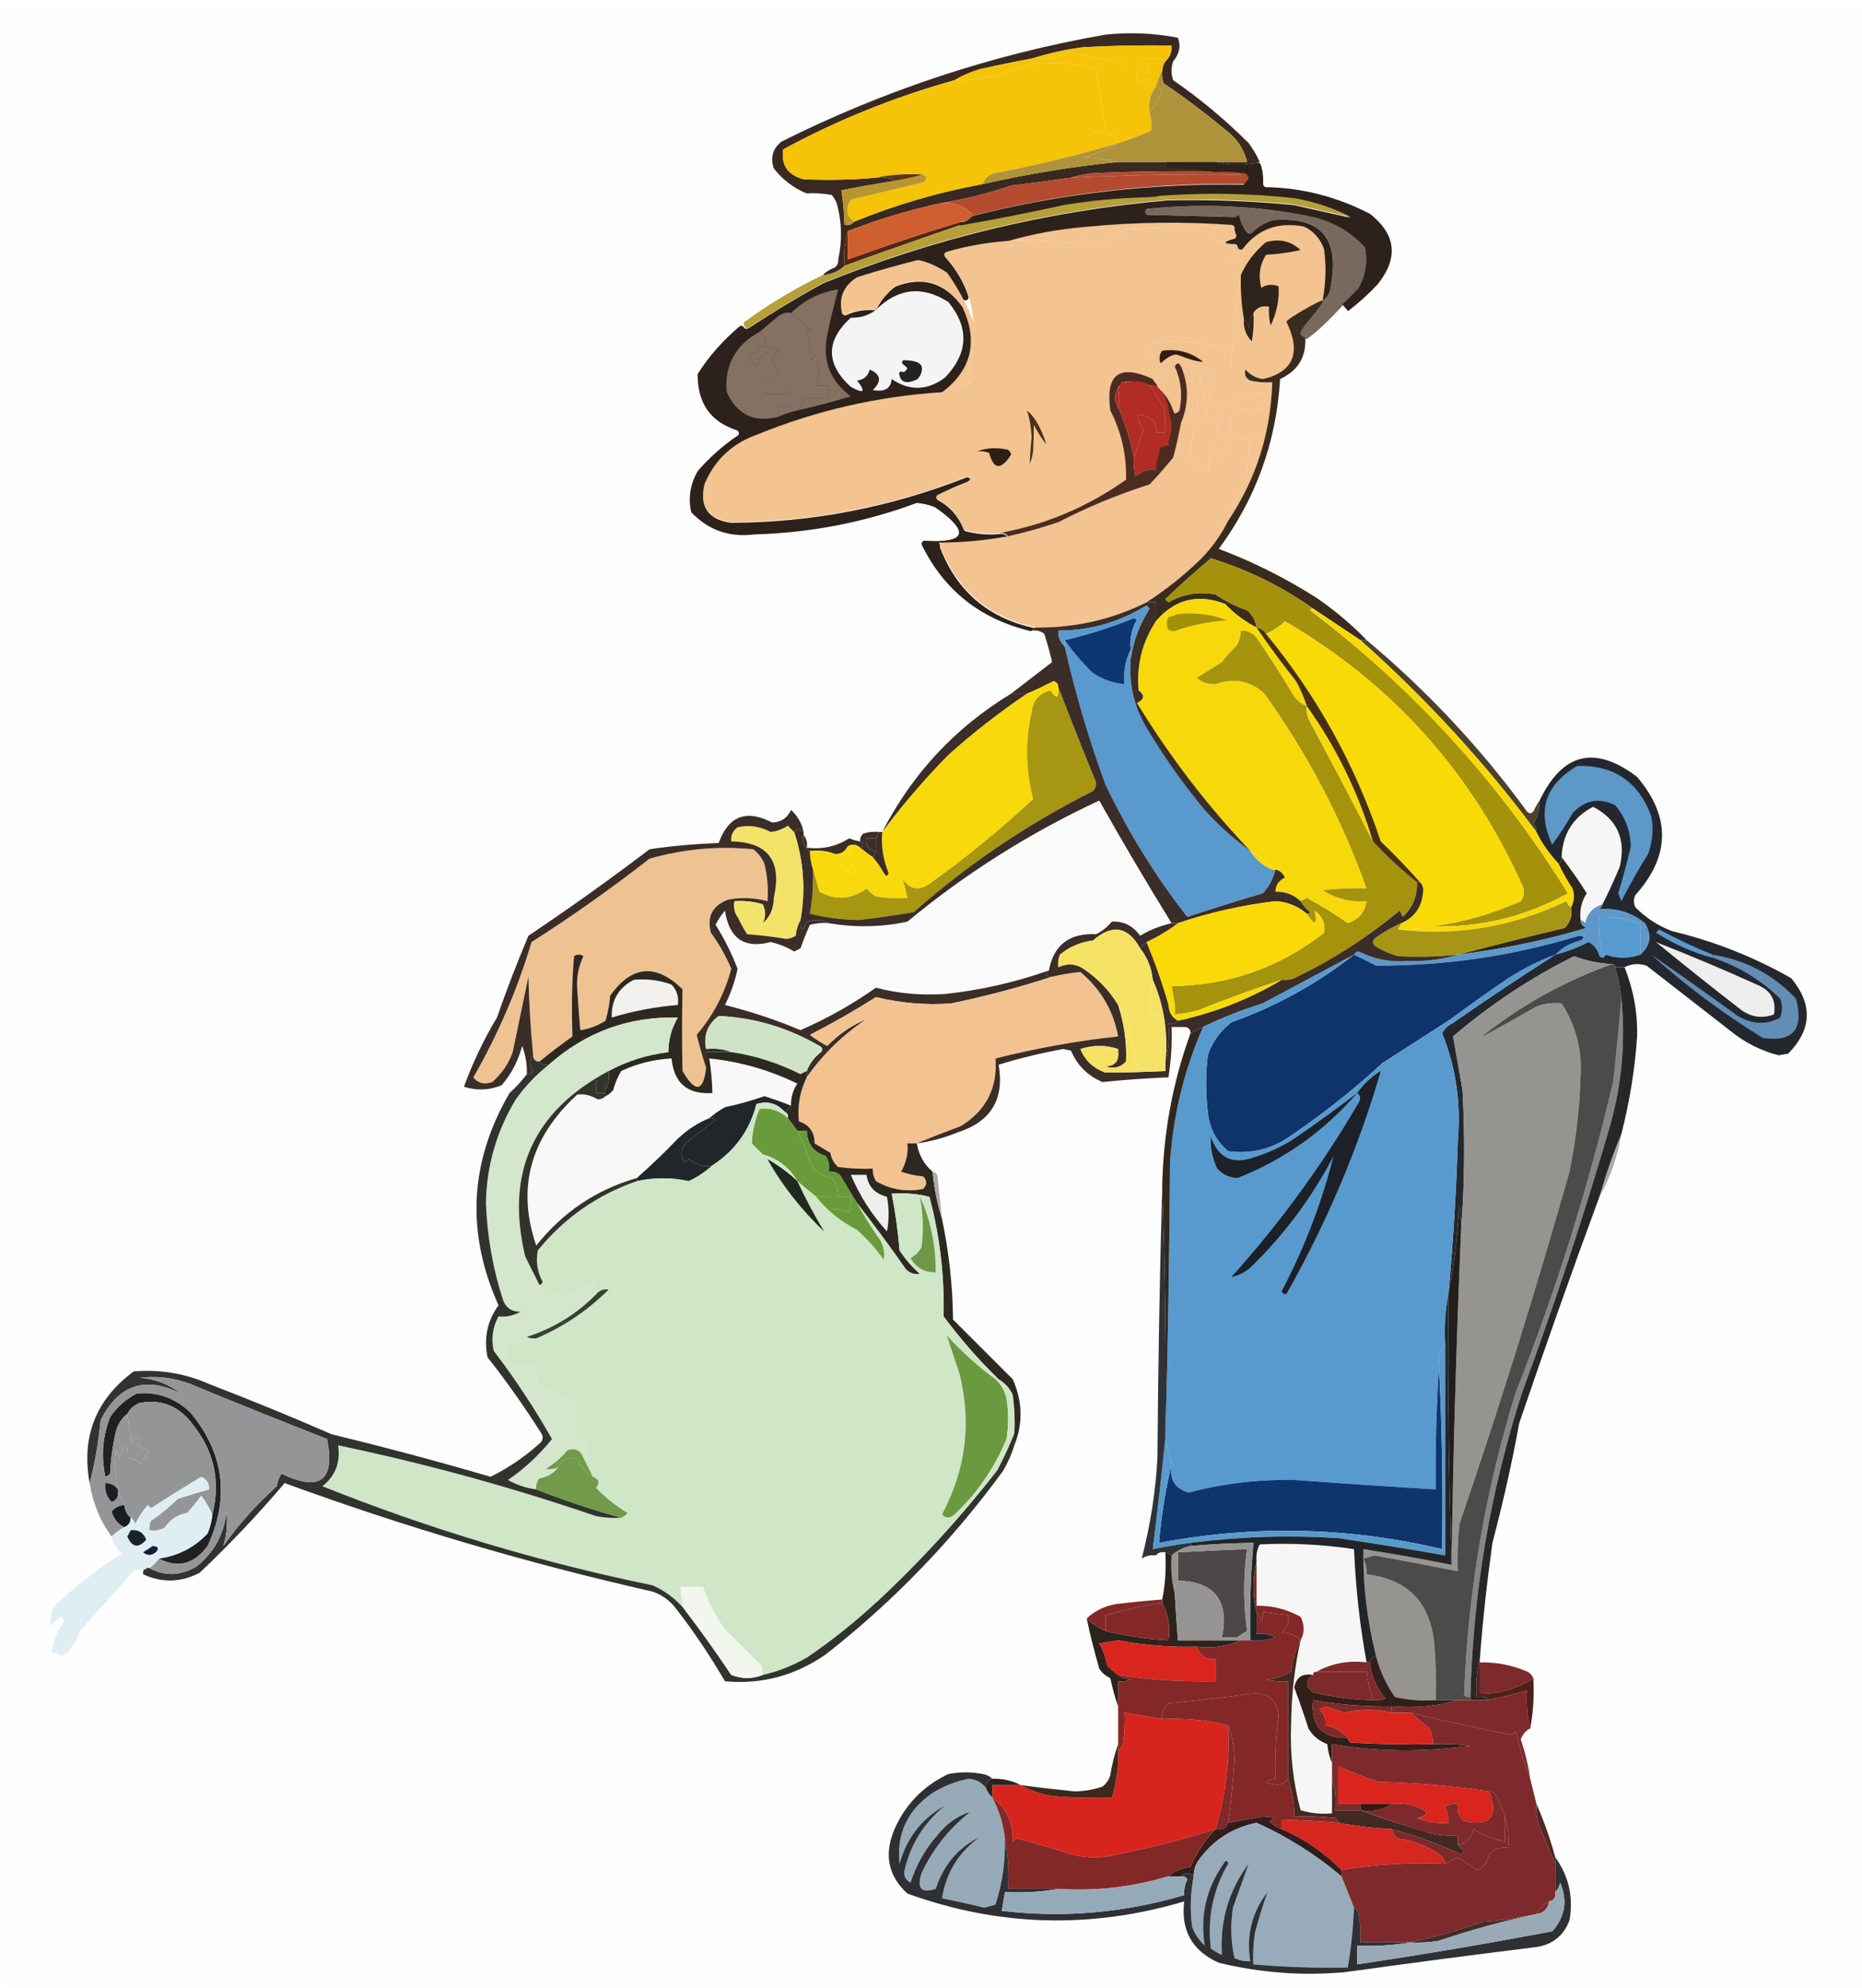 <?xml version="1.0" encoding="utf-8"?>
<!-- Generator: Adobe Illustrator 27.9.0, SVG Export Plug-In . SVG Version: 6.00 Build 0)  -->
<svg version="1.1" id="Layer_1" xmlns="http://www.w3.org/2000/svg" xmlns:xlink="http://www.w3.org/1999/xlink" x="0px" y="0px"
	 viewBox="0 0 592 632" style="enable-background:new 0 0 592 632;" xml:space="preserve">
<style type="text/css">
	.st0{fill-rule:evenodd;clip-rule:evenodd;fill:#FEFEFE;}
	.st1{fill-rule:evenodd;clip-rule:evenodd;fill:#392921;}
	.st2{fill-rule:evenodd;clip-rule:evenodd;fill:#F5C308;}
	.st3{fill-rule:evenodd;clip-rule:evenodd;fill:#AF933B;}
	.st4{fill-rule:evenodd;clip-rule:evenodd;fill:#593718;}
	.st5{fill-rule:evenodd;clip-rule:evenodd;fill:#B44B2F;}
	.st6{fill-rule:evenodd;clip-rule:evenodd;fill:#B79631;}
	.st7{fill-rule:evenodd;clip-rule:evenodd;fill:#502717;}
	.st8{fill-rule:evenodd;clip-rule:evenodd;fill:#F3C390;}
	.st9{fill-rule:evenodd;clip-rule:evenodd;fill:#B79F39;}
	.st10{fill-rule:evenodd;clip-rule:evenodd;fill:#D05F30;}
	.st11{fill-rule:evenodd;clip-rule:evenodd;fill:#78685D;}
	.st12{fill-rule:evenodd;clip-rule:evenodd;fill:#2E241B;}
	.st13{fill-rule:evenodd;clip-rule:evenodd;fill:#331E14;}
	.st14{fill-rule:evenodd;clip-rule:evenodd;fill:#2C221B;}
	.st15{fill-rule:evenodd;clip-rule:evenodd;fill:#847162;}
	.st16{fill-rule:evenodd;clip-rule:evenodd;fill:#F4F4F4;}
	.st17{fill-rule:evenodd;clip-rule:evenodd;fill:#222124;}
	.st18{fill-rule:evenodd;clip-rule:evenodd;fill:#48301F;}
	.st19{fill-rule:evenodd;clip-rule:evenodd;fill:#2F1E12;}
	.st20{fill-rule:evenodd;clip-rule:evenodd;fill:#F3C391;}
	.st21{fill-rule:evenodd;clip-rule:evenodd;fill:#3A2B1F;}
	.st22{fill-rule:evenodd;clip-rule:evenodd;fill:#4C2C20;}
	.st23{fill-rule:evenodd;clip-rule:evenodd;fill:#B02C25;}
	.st24{fill-rule:evenodd;clip-rule:evenodd;fill:#A5920C;}
	.st25{fill-rule:evenodd;clip-rule:evenodd;fill:#4D412C;}
	.st26{fill-rule:evenodd;clip-rule:evenodd;fill:#F7D90B;}
	.st27{fill-rule:evenodd;clip-rule:evenodd;fill:#A29009;}
	.st28{fill-rule:evenodd;clip-rule:evenodd;fill:#A5920D;}
	.st29{fill-rule:evenodd;clip-rule:evenodd;fill:#F8DA0C;}
	.st30{fill-rule:evenodd;clip-rule:evenodd;fill:#5999CE;}
	.st31{fill-rule:evenodd;clip-rule:evenodd;fill:#F8DA07;}
	.st32{fill-rule:evenodd;clip-rule:evenodd;fill:#A69612;}
	.st33{fill-rule:evenodd;clip-rule:evenodd;fill:#3B2D28;}
	.st34{fill-rule:evenodd;clip-rule:evenodd;fill:#FAFAFA;}
	.st35{fill-rule:evenodd;clip-rule:evenodd;fill:#F7F6F6;}
	.st36{fill-rule:evenodd;clip-rule:evenodd;fill:#473012;}
	.st37{fill-rule:evenodd;clip-rule:evenodd;fill:#0D3770;}
	.st38{fill-rule:evenodd;clip-rule:evenodd;fill:#EFC292;}
	.st39{fill-rule:evenodd;clip-rule:evenodd;fill:#F3E368;}
	.st40{fill-rule:evenodd;clip-rule:evenodd;fill:#2D271D;}
	.st41{fill-rule:evenodd;clip-rule:evenodd;fill:#589BD1;}
	.st42{fill-rule:evenodd;clip-rule:evenodd;fill:#A79515;}
	.st43{fill-rule:evenodd;clip-rule:evenodd;fill:#F9DA08;}
	.st44{fill-rule:evenodd;clip-rule:evenodd;fill:#5D98C9;}
	.st45{fill-rule:evenodd;clip-rule:evenodd;fill:#24282E;}
	.st46{fill-rule:evenodd;clip-rule:evenodd;fill:#EEEEEE;}
	.st47{fill-rule:evenodd;clip-rule:evenodd;fill:#589ACE;}
	.st48{fill-rule:evenodd;clip-rule:evenodd;fill:#F2C391;}
	.st49{fill-rule:evenodd;clip-rule:evenodd;fill:#628DB4;}
	.st50{fill-rule:evenodd;clip-rule:evenodd;fill:#0E346B;}
	.st51{fill-rule:evenodd;clip-rule:evenodd;fill:#F5E265;}
	.st52{fill-rule:evenodd;clip-rule:evenodd;fill:#959491;}
	.st53{fill-rule:evenodd;clip-rule:evenodd;fill:#CFE3C6;}
	.st54{fill-rule:evenodd;clip-rule:evenodd;fill:#F8F8F8;}
	.st55{fill-rule:evenodd;clip-rule:evenodd;fill:#2D2921;}
	.st56{fill-rule:evenodd;clip-rule:evenodd;fill:#F2F1F0;}
	.st57{fill-rule:evenodd;clip-rule:evenodd;fill:#31342A;}
	.st58{fill-rule:evenodd;clip-rule:evenodd;fill:#31271D;}
	.st59{fill-rule:evenodd;clip-rule:evenodd;fill:#21262A;}
	.st60{fill-rule:evenodd;clip-rule:evenodd;fill:#1D2027;}
	.st61{fill-rule:evenodd;clip-rule:evenodd;fill:#ABAAA9;}
	.st62{fill-rule:evenodd;clip-rule:evenodd;fill:#699B3B;}
	.st63{fill-rule:evenodd;clip-rule:evenodd;fill:#1D212A;}
	.st64{fill-rule:evenodd;clip-rule:evenodd;fill:#D4E6CC;}
	.st65{fill-rule:evenodd;clip-rule:evenodd;fill:#EFEFEF;}
	.st66{fill-rule:evenodd;clip-rule:evenodd;fill:#ACABA7;}
	.st67{fill-rule:evenodd;clip-rule:evenodd;fill:#CFE6C7;}
	.st68{fill-rule:evenodd;clip-rule:evenodd;fill:#20291D;}
	.st69{fill-rule:evenodd;clip-rule:evenodd;fill:#888684;}
	.st70{fill-rule:evenodd;clip-rule:evenodd;fill:#6E9848;}
	.st71{fill-rule:evenodd;clip-rule:evenodd;fill:#384234;}
	.st72{fill-rule:evenodd;clip-rule:evenodd;fill:#4D4B49;}
	.st73{fill-rule:evenodd;clip-rule:evenodd;fill:#212122;}
	.st74{fill-rule:evenodd;clip-rule:evenodd;fill:#31342E;}
	.st75{fill-rule:evenodd;clip-rule:evenodd;fill:#949597;}
	.st76{fill-rule:evenodd;clip-rule:evenodd;fill:#6A993F;}
	.st77{fill-rule:evenodd;clip-rule:evenodd;fill:#221E1B;}
	.st78{fill-rule:evenodd;clip-rule:evenodd;fill:#719A49;}
	.st79{fill-rule:evenodd;clip-rule:evenodd;fill:#1C1D22;}
	.st80{fill-rule:evenodd;clip-rule:evenodd;fill:#0E366C;}
	.st81{fill-rule:evenodd;clip-rule:evenodd;fill:#1A1D20;}
	.st82{fill-rule:evenodd;clip-rule:evenodd;fill:#DEEEF3;}
	.st83{fill-rule:evenodd;clip-rule:evenodd;fill:#19232D;}
	.st84{fill-rule:evenodd;clip-rule:evenodd;fill:#212528;}
	.st85{fill-rule:evenodd;clip-rule:evenodd;fill:#2E3239;}
	.st86{fill-rule:evenodd;clip-rule:evenodd;fill:#171D37;}
	.st87{fill-rule:evenodd;clip-rule:evenodd;fill:#4D4847;}
	.st88{fill-rule:evenodd;clip-rule:evenodd;fill:#959493;}
	.st89{fill-rule:evenodd;clip-rule:evenodd;fill:#292725;}
	.st90{fill-rule:evenodd;clip-rule:evenodd;fill:#2C231C;}
	.st91{fill-rule:evenodd;clip-rule:evenodd;fill:#F2F6EF;}
	.st92{fill-rule:evenodd;clip-rule:evenodd;fill:#832827;}
	.st93{fill-rule:evenodd;clip-rule:evenodd;fill:#7E292B;}
	.st94{fill-rule:evenodd;clip-rule:evenodd;fill:#302019;}
	.st95{fill-rule:evenodd;clip-rule:evenodd;fill:#D9251E;}
	.st96{fill-rule:evenodd;clip-rule:evenodd;fill:#4E201B;}
	.st97{fill-rule:evenodd;clip-rule:evenodd;fill:#D7251D;}
	.st98{fill-rule:evenodd;clip-rule:evenodd;fill:#DA251C;}
	.st99{fill-rule:evenodd;clip-rule:evenodd;fill:#422921;}
	.st100{fill-rule:evenodd;clip-rule:evenodd;fill:#3B291D;}
	.st101{fill-rule:evenodd;clip-rule:evenodd;fill:#DA241E;}
	.st102{fill-rule:evenodd;clip-rule:evenodd;fill:#4F2922;}
	.st103{fill-rule:evenodd;clip-rule:evenodd;fill:#96AAB7;}
	.st104{fill-rule:evenodd;clip-rule:evenodd;fill:#331C1C;}
	.st105{fill-rule:evenodd;clip-rule:evenodd;fill:#D5261F;}
	.st106{fill-rule:evenodd;clip-rule:evenodd;fill:#822827;}
	.st107{fill-rule:evenodd;clip-rule:evenodd;fill:#97ABBA;}
	.st108{fill-rule:evenodd;clip-rule:evenodd;fill:#331B15;}
	.st109{fill-rule:evenodd;clip-rule:evenodd;fill:#2E3034;}
	.st110{fill-rule:evenodd;clip-rule:evenodd;fill:#95AAB9;}
	.st111{fill-rule:evenodd;clip-rule:evenodd;fill:#422C2A;}
	.st112{fill-rule:evenodd;clip-rule:evenodd;fill:#9AA9B6;}
</style>
<g>
	<path class="st0" d="M0.5,0.9c197.3,0,394.7,0,592,0c0,210.7,0,421.3,0,632c-197.3,0-394.7,0-592,0C0.5,422.2,0.5,211.5,0.5,0.9z"
		/>
</g>
<g>
	<path class="st1" d="M400.5,51.5c-4.8,1.2-9.5,1.2-14,0c3.3,0,6.7,0,10,0c-0.9-3.8-2.9-6.9-6-9.5c-6.6-5.5-13.4-10.7-20.5-15.5
		c-0.5-1.3-0.7-2.6-0.5-4c0.1-1.1,0.4-2.1,1-3c1.4-1.3,2.1-2.9,2-5c-9.3-0.2-18.7,0-28,0.5c-5.6,0.7-10.9,1.9-16,3.5
		c-5.7,1.1-11.3,2.2-17,3.5c-2.9,0.9-5.6,2-8,3.5c-19,5.3-37.2,12.6-54.5,22c-0.7,5,1.4,8.1,6.5,9.5c7.7,0.3,15.3,0.2,23-0.5
		c2.2-0.3,4.2,0,6,1c-5.7,0.9-11.4,1.9-17,3c0.6,3.6,0.9,7.3,1,11c1.3,0.2,2.3-0.1,3-1c13.2-5.4,26.9-9.4,41-12
		c14.3-3.2,28.6-5.6,43-7c5,0,10,0,15,0c0.1,0.6,0.4,1.1,1,1.5c5.2,0.2,10.2,0.7,15,1.5c-12.7-0.2-25.3,0-38,0.5
		c-2.9,0.2-5.5,0.7-8,1.5c-6.3,0.9-12.6,1.7-19,2.5c-7.3,2.5-14.6,4.3-22,5.5c-10.2,2.2-20.2,5.2-30,9c-1,3.5-1.3,7.1-1,11
		c-1.9,1.8-4.3,2.8-7,3c1.1-1.1,2.4-1.9,4-2.5c0.8-0.7,1.1-1.5,1-2.5c1.3-5.9,1.2-11.9-0.5-18c-0.4-0.9-0.9-1.7-1.5-2.5
		c-2.6-0.5-5.3-0.7-8-0.5c-4.2-1.7-7.7-4.4-10.5-8c-1.1-3.5-0.3-6.3,2.5-8.5c32.6-16.3,67-27.7,103-34c7.7-0.8,15.4-0.5,23,1
		c1,2.6,0.5,5.1-1.5,7.5c-0.7,2-0.7,4,0,6c8.6,5.9,16.6,12.6,24,20C398.4,47.4,399.6,49.4,400.5,51.5z"/>
</g>
<g>
	<path class="st2" d="M370.5,19.5c-2.1-1.1-4.5-1.3-7-0.5c1.8,1.8,2.4,3.9,2,6.5c-1.3,0-2.7,0-4,0c0-1,0-2,0-3c-1.3,0-2.7,0-4,0
		c0.4-3-0.6-4-3-3c-4.8-0.6-9.4-1.6-14-3c-3.8,1.6-7.8,2.3-12,2c5.1-1.6,10.4-2.8,16-3.5c9.3-0.5,18.7-0.7,28-0.5
		C372.6,16.6,371.9,18.2,370.5,19.5z"/>
</g>
<g>
	<path class="st2" d="M355.5,45.5c-12.8,3.8-25.8,7-39,9.5c-2,0.4-3.4,1.6-4,3.5c-14.1,2.6-27.8,6.6-41,12c-2.4-1.8-2.7-4.2-1-7
		c7.6-1.8,15.3-3.7,23-5.5c1.3-1,1.3-1.8,0-2.5c-5.2-0.3-10.2,0-15,1c-7.7,0.7-15.3,0.8-23,0.5c-5.1-1.4-7.2-4.5-6.5-9.5
		c17.3-9.4,35.5-16.7,54.5-22c7.7,0,15.1-1.5,22-4.5c7.8-1.6,15.5-1.3,23,1c1,6.3,2,12.8,3,19.5c-1.4-0.2-2.7,0-4,0.5
		c2,0.3,4,0.7,6,1C354.8,43.4,355.4,44.3,355.5,45.5z"/>
</g>
<g>
	<path class="st2" d="M370.5,19.5c-0.6,0.9-0.9,1.9-1,3c-0.8,1.5-1.5,3.2-2,5c-1.7,2.3-2.4,4.9-2,8c0.5,2,0.7,4,0.5,6
		c-3.4,1.6-6.9,2.9-10.5,4c-0.1-1.2-0.7-2.1-2-2.5c-2-0.3-4-0.7-6-1c1.3-0.5,2.6-0.7,4-0.5c-1-6.7-2-13.2-3-19.5
		c-7.5-2.3-15.2-2.6-23-1c-6.9,3-14.3,4.5-22,4.5c2.4-1.5,5.1-2.6,8-3.5c5.7-1.3,11.3-2.4,17-3.5c4.2,0.3,8.2-0.4,12-2
		c4.6,1.4,9.2,2.4,14,3c2.4-1,3.4,0,3,3c1.3,0,2.7,0,4,0c0,1,0,2,0,3c1.3,0,2.7,0,4,0c0.4-2.6-0.2-4.7-2-6.5
		C366,18.2,368.4,18.4,370.5,19.5z"/>
</g>
<g>
	<path class="st3" d="M367.5,27.5c0.8,0.3,1.5,0.8,2,1.5c-1,2.6-2.3,4.7-4,6.5C365.1,32.4,365.8,29.8,367.5,27.5z"/>
</g>
<g>
	<path class="st3" d="M369.5,22.5c-0.2,1.4,0,2.7,0.5,4c7.1,4.8,13.9,10,20.5,15.5c3.1,2.6,5.1,5.7,6,9.5c-3.3,0-6.7,0-10,0
		c-5.3,0-10.7,0-16,0c-5,0-10,0-15,0c-3.5-0.8-7.1-1.3-11-1.5c4.1-1,7.7-2.5,11-4.5c3.6-1.1,7.1-2.4,10.5-4c0.2-2,0-4-0.5-6
		c1.7-1.8,3-3.9,4-6.5c-0.5-0.7-1.2-1.2-2-1.5C368,25.7,368.7,24,369.5,22.5z"/>
</g>
<g>
	<path class="st3" d="M355.5,45.5c-3.3,2-6.9,3.5-11,4.5c3.9,0.2,7.5,0.7,11,1.5c-14.4,1.4-28.7,3.8-43,7c0.6-1.9,2-3.1,4-3.5
		C329.7,52.5,342.7,49.3,355.5,45.5z"/>
</g>
<g>
	<path class="st4" d="M278.5,56.5c4.8-1,9.8-1.3,15-1c-2.8,0.8-5.8,1.5-9,2C282.7,56.5,280.7,56.2,278.5,56.5z"/>
</g>
<g>
	<path class="st5" d="M386.5,54.5c3.4-0.2,6.7,0,10,0.5c0.8,1,1.2,2.2,1,3.5c-1,0-2,0-3,0c0-1,0-2,0-3c-18-0.2-36,0.1-54,1
		c2.5-0.8,5.1-1.3,8-1.5C361.2,54.5,373.8,54.3,386.5,54.5z"/>
</g>
<g>
	<path class="st5" d="M394.5,58.5c-28.8-0.4-57.1,3-85,10c-2.6-2.9-5.9-4.2-10-4c7.4-1.2,14.7-3,22-5.5c6.4-0.8,12.7-1.6,19-2.5
		c18-0.9,36-1.2,54-1C394.5,56.5,394.5,57.5,394.5,58.5z"/>
</g>
<g>
	<path class="st6" d="M293.5,55.5c1.3,0.7,1.3,1.5,0,2.5c-7.7,1.8-15.4,3.7-23,5.5c-1.7,2.8-1.4,5.2,1,7c-0.7,0.9-1.7,1.2-3,1
		c-0.1-3.7-0.4-7.4-1-11c5.6-1.1,11.3-2.1,17-3C287.7,57,290.7,56.3,293.5,55.5z"/>
</g>
<g>
	<path class="st7" d="M305.5,70.5c0,0.3,0,0.7,0,1c-12.3,4.2-24.6,8.5-37,13c-0.3-3.9,0-7.5,1-11c0,3,0,6,0,9
		C281.4,78.2,293.4,74.2,305.5,70.5z"/>
</g>
<g>
	<path class="st8" d="M394.5,87.5c-1.7,9.3-2.7,19-3,29c-2.1-1.5-3.1-3.5-3-6c-7.1-1.8-14.5-2.3-22-1.5c-0.5,0.6-0.9,1.2-1,2
		c1.2,3.3,2.6,6.4,4,9.5c-1,0-2,0-3,0c-10.6-4.9-15.1-1.6-13.5,10c3.6,7,5.2,14.3,5,22c-12.3,8.7-25.8,14.4-40.5,17
		c-3.7,0.3-7.4,0-11-1c-1.8-5-5.1-8.5-10-10.5c3.5-1.9,7.2-3.6,11-5c1.2-0.7,1.2-1.2,0-1.5c-24.1,9.5-49.1,14.4-75,14.5
		c-7.4-0.9-10.2-5.1-8.5-12.5c3.2-7.5,8.7-12.7,16.5-15.5c19-7.8,38.7-12.3,59-13.5c3-0.8,6-1.6,9-2.5c-0.5-0.6-0.9-1.2-1-2
		c1.9-5.6,2.5-11.5,2-17.5c-0.5-8.3-3.8-15.7-10-22c6.8-2.2,13.8-3.5,21-4c7.4-0.3,14.7,0.1,22,1c1.1-0.3,2-1,2.5-2
		c0.7,0.9,1.5,1.5,2.5,2c2.7-0.6,5.3-1.2,8-2c1.1-0.9,1.1-1.8,0-2.5c10.3-0.5,20.7-0.7,31-0.5c-0.2,1.7,0,3.4,0.5,5
		c0.3-0.3,0.7-0.7,1-1c1,1.6,2.5,2.3,4.5,2c0.1,1.4-0.3,2.8-1,4c0.8,0.9,1.8,1.2,3,1C394.5,84.8,394.5,86.2,394.5,87.5z"/>
</g>
<g>
	<path class="st9" d="M365.5,62.5c2.2-0.3,4.2,0,6,1c-37.9,3.3-74.6,12.1-110,26.5c-8.1,4.6-16.1,9.4-24,14.5c-0.8-0.5-1.1-1.1-1-2
		c7.9-5.8,16.2-10.8,25-15c2.7-0.2,5.1-1.2,7-3c12.4-4.5,24.7-8.8,37-13c11-1.9,22-4.1,33-6.5C347.4,63.5,356.4,62.7,365.5,62.5z"/>
</g>
<g>
	<path class="st10" d="M299.5,64.5c4.1-0.2,7.4,1.1,10,4c-1,1.2-2.3,1.8-4,2c-12.1,3.7-24.1,7.7-36,12c0-3,0-6,0-9
		C279.3,69.7,289.3,66.7,299.5,64.5z"/>
</g>
<g>
	<path class="st11" d="M415.6,107.7c-1.5,0.2-1-1.1-2.1,0c-1.1-1.5-1.7-4.4-2-6.2c3.1-1.7,6.1-3.7,9-6c1.5-0.8,2.3-2.2,2.5-4
		c3.3-15.7-2.9-22.9-18.5-21.5c-2.7,0.9-5,2.4-7,4.5c-2.1-1.2-3.5-3.1-4-5.5c-13.3-0.3-26.7-0.7-40-1c21.4-3.7,42.7-3.3,64,1
		c6.5,1.5,12,4.7,16.5,9.5c1,4.6,0.3,8.9-2,13C427.6,96.4,420.9,104,415.6,107.7z"/>
</g>
<g>
	<path class="st8" d="M309.5,102.5c0.5,6-0.1,11.9-2,17.5c0.1,0.8,0.5,1.4,1,2c-3,0.9-6,1.7-9,2.5c9.3-7.1,11.5-16.1,6.5-27
		c-5.5-7.8-12.7-10-21.5-6.5c-2.6,2.1-4.6,4.6-6,7.5c-3.8-0.4-7.3,0.2-10.5,2c-1.7-5.4-0.2-9.6,4.5-12.5c6.4-2.1,12.9-3.9,19.5-5.5
		c3.2,0.8,6.2,2.1,9,4C304.6,91.4,307.5,96.7,309.5,102.5z"/>
</g>
<g>
	<path class="st8" d="M391.5,116.5c0.3-10,1.3-19.7,3-29c0-1.3,0-2.7,0-4c-1.2,0.2-2.2-0.1-3-1c0.7-1.2,1.1-2.6,1-4
		c-2,0.3-3.5-0.4-4.5-2c-0.3,0.3-0.7,0.7-1,1c-0.5-1.6-0.7-3.3-0.5-5c-10.3-0.2-20.7,0-31,0.5c1.1,0.7,1.1,1.6,0,2.5
		c-2.7,0.8-5.3,1.4-8,2c-1-0.5-1.8-1.1-2.5-2c-0.5,1-1.4,1.7-2.5,2c-7.3-0.9-14.6-1.3-22-1c8.1-2.3,16.4-3.8,25-4.5
		c15.7-1.5,31.3-1.7,47-0.5c-0.1,1.4,0.3,2.8,1,4c-5.2,1.3-5.2,1.9,0,2c-0.1,1.1,0,0.8,0.5,1.7c5-7.3,11.8-8.9,20.5-7.2
		c3.2,1.6,5.4,4.1,6.5,7.5c0.7,5.4,0.5,10.7-0.5,16c-2.9,2.3-5.9,4.3-9,6c-1,0-1.7,0.5-2,1.5c4.7,9.4,2,15.3-8,17.5
		c-2.2-0.3-4-1.3-5.5-3c-0.5,1.5,0,2.7,1.5,3.5c2.3,0.5,4.6,0.7,7,0.5c-0.5,16.1-5.1,30.8-14,44c1.3-4.6,3.1-8.9,5.5-13
		c0.5-4.3,1-8.7,1.5-13c-2.4,0.2-4.6-0.5-6.5-2c0.2-2.7,0.7-5.3,1.5-8c3,0.5,6,0.8,9,1c0.3-1.7,0.5-3.4,0.5-5c-1.2-0.6-2.6-0.9-4-1
		c-3.7,2.3-7.6,4.3-11.5,6c-0.4,4.3,0.9,8,4,11c-2,5.1-3.7,5.1-5,0c-1,2.6-1.3,5.3-1,8c-1.8,0.3-3.5,0-5-1c-0.8-2.3-1.1-4.5-1-6.5
		c1.6-7.6,2.6-15.4,3-23.5c0.7,5,1.3,10,2,15c0.4-5.4,1.4-10.6,3-15.5c-2.4-1.4-5.1-1.9-8-1.5c0.7,4.7,0.8,9.3,0.5,14
		c-0.4,2.1-1.6,3.4-3.5,4c2.5-6.1,2.5-12.1,0-18c-0.7-1.3-1.3-1.3-2,0c2,4.5,2.5,9.1,1.5,14c-0.4,0.5-0.9,0.8-1.5,1
		c-0.7-0.7-1.3-1.4-2-2c-0.6-2.8-1.9-5.2-4-7c-0.3-0.7-0.7-1.3-1-2c1,0,2,0,3,0c-1.4-3.1-2.8-6.2-4-9.5c0.1-0.8,0.5-1.4,1-2
		c7.5-0.8,14.9-0.3,22,1.5"/>
</g>
<g>
	<path class="st12" d="M398.5,99.5c0.2,3,0,6-0.5,9c-1.9-1.9-2.7-4.3-2.5-7c0.8,0.8,1.3,1.8,1.5,3C397.2,102.6,397.7,101,398.5,99.5
		z"/>
</g>
<g>
	<path class="st13" d="M369.5,111.5c4.9-0.7,9.2,0.5,13,3.5c-2.8,0-5.7-1.4-8.5-2.3c-1.9,0.1-3.6,1.6-5,2.8
		C368.4,114.1,368.6,112.7,369.5,111.5z"/>
</g>
<g>
	<path class="st14" d="M370.5,51.5h15.9c0.1,0,0.1,0,0.2,0c4.2,1.1,8.6,1.1,13.1,0.2c0.5-0.1,0.9,0.1,1.1,0.6c0.7,1.9,0.9,4,0.8,6.2
		c0,0.5,0.4,1,0.9,1c11.6,0.2,22.6,3.1,32.9,8.4c0.1,0,0.1,0.1,0.2,0.1c8.3,6.6,9.1,14,2.4,22.4c0,0,0,0.1-0.1,0.1
		c-2.9,3.1-6,5.9-9.3,8.4c-1.1-1.3-0.7-0.8-1.8-2.1c1.8-1.7,3.4-3.4,5.1-5.2c0.1-0.1,0.1-0.1,0.1-0.2c2.2-3.9,2.9-8.2,2-12.6
		c0-0.2-0.1-0.4-0.3-0.5c-4.5-4.7-9.9-7.8-16.3-9.3c-17.4-3.6-34.9-4.4-52.5-2.6c-1.2,0.1-1.1,1.9,0.1,1.9
		c9.2,0.2,18.5,0.5,27.7,0.7c0.4,0,1.1-0.9,1.2-0.5c0.5,1.8,1.3,4.5,2.9,5.6c0.4,0.3,0.9,0.2,1.2-0.1c1.8-1.8,3.9-3.1,6.3-3.9
		c0.1,0,0.2,0,0.3-0.1c15.5-1.3,21.6,5.8,18.4,21.5c-0.2,1.8-1,3.2-2.5,4c1-5.3,1.2-10.6,0.5-15.9c0-0.1,0-0.1,0-0.2
		c-1.1-3.3-3.2-5.8-6.3-7.3c-0.1,0-0.2-0.1-0.3-0.1c-8-1.5-14.4,0.8-19.2,7c-0.5,0.7-1.6,0.3-1.7-0.5c0,0,0,0,0,0
		c0-0.5-0.4-0.9-0.9-0.9c-3.9-0.1-3.9-0.7-0.2-1.7c0.5-0.1,0.8-0.7,0.6-1.3c-0.3-0.7-0.5-1.5-0.5-2.2c0-0.5-0.4-0.8-0.9-0.9
		c-15.4-1.1-30.8-0.9-46.1,0.6c-8.6,0.7-16.9,2.2-24.9,4.5c-0.1,0-0.1,0-0.2,0c-6.6,0.5-13.1,1.6-19.5,3.5c-0.7,0.2-0.9,1-0.4,1.6
		c3.5,3.9,6,8.1,7.4,12.6c0.3,1.1-1.2,1.7-1.7,0.7c-1.5-2.9-3.2-5.7-5.1-8.3c-0.1-0.1-0.2-0.2-0.3-0.2c-2.7-1.8-5.6-3.1-8.6-3.8
		c-0.2,0-0.3,0-0.5,0c-6.4,1.6-12.8,3.4-19.1,5.4c-0.1,0-0.2,0.1-0.2,0.1c-4.2,2.7-5.8,6.4-4.7,11.3c0.1,0.6,0.8,0.9,1.3,0.7
		c2.8-1.3,5.7-1.8,8.9-1.6c0.4,0,0.7-0.2,0.9-0.5c1.3-2.6,3.2-4.9,5.6-6.8c0.1-0.1,0.2-0.1,0.3-0.2c8.7-3.4,15.8-1.2,21.3,6.5
		c0,0.1,0.1,0.1,0.1,0.2c4.9,10.7,2.8,19.7-6.3,26.7c-0.2,0.1-0.3,0.2-0.5,0.2c-20.2,1.3-39.8,5.8-58.7,13.5
		c-7.8,2.8-13.2,7.9-16.5,15.4c0,0.1,0,0.1-0.1,0.2c-1.7,7.3,1.1,11.4,8.4,12.4c0.1,0,0.1,0,0.2,0c25.8-0.1,50.8-5,74.9-14.5
		c1.2,0.3,1.2,0.8,0,1.5c-3.2,1.2-6.3,2.6-9.3,4.1c-0.7,0.3-0.7,1.3,0,1.7c3.8,2,6.5,5.1,8.2,9.3c0.1,0.3,0.3,0.5,0.6,0.6
		c3.5,0.9,7,1.2,10.5,0.9c1.3-0.2,2.3,0.1,3,1c-6.8,1.2-13.7,1.9-20.7,2c-0.6,0-1.1,0.7-0.9,1.3c5.4,14.1,15.6,22.6,30.5,25.7
		c-0.4,0-0.7,0.1-0.9,0.4c-0.2,0.3-0.6,0.5-1,0.4c-15.8-3.8-27.3-12.9-34.4-27.3c-0.3-0.6,0.2-1.4,0.9-1.4
		c13.3,0.8,14.4-2.8,3.5-10.5c-0.1,0-0.1-0.1-0.2-0.1c-1.8-0.8-3.7-1.2-5.7-1.4c-0.1,0-0.3,0-0.4,0.1c-16.5,6.1-33.6,9.4-51.3,9.9
		c0,0,0,0-0.1,0c-7.8,1-14.4-1.3-19.8-6.8c-0.1-0.1-0.2-0.3-0.3-0.5c-0.9-4.5-0.2-8.7,2-12.6c0-0.1,0.1-0.1,0.1-0.2
		c3.8-4.4,8-8.1,12.7-11.3c0.7-0.4,0.5-1.4-0.2-1.7c-8.4-2.7-12.5-8.6-12.5-17.7c0-0.2,0.1-0.4,0.2-0.5c3.6-5.6,8-10.5,13.1-14.8
		c0.5-0.4,1.1-0.2,1.4,0.3c0,0,0.1,0.1,0.1,0.1c0.3,0.4,0.8,0.5,1.3,0.2c7.7-5,15.4-9.7,23.4-14.1c0,0,0.1,0,0.1-0.1
		c35.4-14.4,72.1-23.2,109.9-26.5c0,0,0,0,0.1,0c13.3-0.3,26.6,0.2,39.9,1.5c0,0,0.1,0,0.1,0c6.1,1.4,12,2.7,17.9,4
		c-5.6-2.9-11.6-4.9-18-6c0,0-0.1,0-0.1,0c-15.5-1.7-30.8-1.8-46-0.5c-9.1,0.2-18.1,1-27,2.5c-11,2.4-22,4.6-33,6.5c0-0.3,0-0.7,0-1
		c1.6-0.2,2.8-0.7,3.8-1.8c0.1-0.1,0.3-0.2,0.4-0.3c28.2-7.1,56.9-10.4,86.1-9.9c0.6-0.8,0.9-1.1,1.5-2c-0.1-0.4-0.3-0.9-0.6-1.2
		c-0.1-0.2-0.4-0.3-0.6-0.4c-3.2-0.4-6.3-0.6-9.5-0.4c-0.1,0-0.1,0-0.2,0c-4.7-0.8-9.6-1.3-14.6-1.5c-0.2,0-0.4-0.1-0.5-0.2
		C370.8,52.5,370.6,52,370.5,51.5z"/>
</g>
<g>
	<path class="st15" d="M241.5,105.5c1.9,1.2,2.4,2.8,1.5,5c-2.1-1.4-2.6-1-1.5,1c-3.7,1-4,2.7-1,5c0.6-2.2,2-3.9,4-5
		c1-1.3,2-1.3,3,0c-0.9,0.8-1.6,1.8-2,3c1.3,1.8,1.9,3.8,2,6c-1.7,0-3.3,0-5,0c0,1.3,0,2.7,0,4c3,1.3,6,1.3,9,0c0,1.7,0,3.3,0,5
		c-1.3,0-2.7,0-4,0c0,1,0,2,0,3c-7.7,2-13.2-0.6-16.5-8C230.4,115.9,233.9,109.6,241.5,105.5z"/>
</g>
<g>
	<path class="st15" d="M251.5,99.5c2.1,1.6,4.1,3.4,6,5.5c-0.3,0.3-0.7,0.7-1,1c0.8,2.7,1.3,5.6,1.5,8.5c0.3-0.7,0.7-1.3,1-2
		c1.6,3.2,1.8,6.6,0.5,10c1.3,0,2.7,0,4,0c0,1.3,0,2.7,0,4c-2.7,0-5.3,0-8,0c0,1.7-0.7,3-2,4c-2.1,0.5-4.1,1.1-6,2c0-1,0-2,0-3
		c1.3,0,2.7,0,4,0c0-1.7,0-3.3,0-5c-3,1.3-6,1.3-9,0c0-1.3,0-2.7,0-4c1.7,0,3.3,0,5,0c-0.1-2.2-0.7-4.2-2-6c0.4-1.2,1.1-2.2,2-3
		c-1-1.3-2-1.3-3,0c-2,1.1-3.4,2.8-4,5c-3-2.3-2.7-4,1-5c-1.1-2-0.6-2.4,1.5-1c0.9-2.2,0.4-3.8-1.5-5c2-1.7,4-3.3,6-5
		C248.7,99.6,250,99.2,251.5,99.5z"/>
</g>
<g>
	<path class="st15" d="M253.5,130.5c1.3-1,2-2.3,2-4c2.7,0,5.3,0,8,0c0-1.3,0-2.7,0-4c-1.3,0-2.7,0-4,0c1.3-3.4,1.1-6.8-0.5-10
		c-0.3,0.7-0.7,1.3-1,2c-0.2-2.9-0.7-5.8-1.5-8.5c0.3-0.3,0.7-0.7,1-1c-1.9-2.1-3.9-3.9-6-5.5c4.2-4.1,9.2-6.6,15-7.5
		c-1.3,4.8-2.5,9.7-3.5,14.5c-1.6,8.1,0.9,14.6,7.5,19.5C264.9,127.7,259.2,129.2,253.5,130.5z"/>
</g>
<g>
	<path class="st12" d="M398.5,99.5c-0.8,1.5-1.3,3.1-1.5,5c-0.2-1.2-0.7-2.2-1.5-3c-0.8-4.6-1.1-9.3-1-14c1.8-4.1,4.5-7.6,8-10.5
		c4.2-1.2,7.9-0.4,11,2.5c-3.6,0.8-7.3,1.3-11,1.5c-2,3.2-2.5,6.7-1.5,10.5c1.7-1.1,3.6-1.2,5.5-0.5c0.3,4.2-0.6,8.4-2.5,12.5
		c-0.5-2-0.7-4-0.5-6C401.2,97.1,399.6,97.7,398.5,99.5z"/>
</g>
<g>
	<path class="st16" d="M278.5,98.5c7-6.9,14.6-7.8,23-2.5c6.7,8.2,6.4,16.2-1,24c-5.6,4.2-11.3,4.4-17,0.5c-0.3,3.1-2.3,4.2-6,3.5
		c2.9-2.8,2.6-5-1-6.5c-0.5,2-1.8,3.2-4,3.5c2.9,3.6,2.2,4.3-2,2c-8-7.3-8-14.7,0-22C273.7,101.1,276.3,100.2,278.5,98.5z"/>
</g>
<g>
	<path class="st17" d="M287.5,114.5c4.6,0.2,6.7,1.2,5.1,4.8c-0.1,0.2-0.8,1.2-1,1.3c-3.4,1.6-5.3,1-5.7-1.7
		c-0.1-0.5,0.3-0.9,0.8-0.7c0.7,0.3,1.3-0.1,1.8-1.2l-1.6-1.4C286.6,115.2,286.9,114.5,287.5,114.5z"/>
</g>
<g>
	<path class="st9" d="M365.5,62.5c15.2-1.3,30.5-1.2,46,0.5c6.4,1.1,12.4,3.1,18,6c-5.9-1.3-11.9-2.6-18-4
		c-13.3-1.3-26.6-1.8-40-1.5C369.7,62.5,367.7,62.2,365.5,62.5z"/>
</g>
<g>
	<path class="st18" d="M326.5,130.5c2.4,1.9,4.5,5.5,6.2,10.8c-1.3-1.6-2.7-3.7-4-6.2c0,2.3-0.1,5-0.2,7.9c-0.2,1.8-0.6,3.3-1.1,4.5
		c0.1-2.8,0.3-5.6,0.6-8.5C327.8,135.5,327.3,132.7,326.5,130.5z"/>
</g>
<g>
	<path class="st19" d="M310.5,143.5c3.1-1.1,6.5-1.3,10-0.5c0.5,0.4,0.8,0.9,1,1.5c-3.2,5-5.6,4.9-7-0.5
		C313.2,143.5,311.9,143.3,310.5,143.5z"/>
</g>
<g>
	<path class="st20" d="M390.5,165.5c-2.2,4.4-5,8.4-8.5,12c-5.4,5.3-11.3,10-17.5,14c-11,5.5-22.7,8.1-35,8
		c-15.4-3.2-25.7-12.2-31-27c7.4,0,14.7-0.7,22-2c5.4-1.2,10.7-2.7,16-4.5c9.3-4.8,19-8.8,29-12c2.6-2.7,5.1-5.6,7.5-8.5
		c1-3.7,1.8-7.4,2.5-11c1.9-0.6,3.1-1.9,3.5-4c0.3-4.7,0.2-9.3-0.5-14c2.9-0.4,5.6,0.1,8,1.5c-1.6,4.9-2.6,10.1-3,15.5
		c-0.7-5-1.3-10-2-15c-0.4,8.1-1.4,15.9-3,23.5c-0.1,2,0.2,4.2,1,6.5c1.5,1,3.2,1.3,5,1c-0.3-2.7,0-5.4,1-8c1.3,5.1,3,5.1,5,0
		c-3.1-3-4.4-6.7-4-11c3.9-1.7,7.8-3.7,11.5-6c1.4,0.1,2.8,0.4,4,1c0,1.6-0.2,3.3-0.5,5c-3-0.2-6-0.5-9-1c-0.8,2.7-1.3,5.3-1.5,8
		c1.9,1.5,4.1,2.2,6.5,2c-0.5,4.3-1,8.7-1.5,13C393.6,156.6,391.8,160.9,390.5,165.5z"/>
</g>
<g>
	<path class="st21" d="M415,107.5c0.3,6.1-2.4,10.4-8,13c-1.2,20-7.7,38-19.5,54c10.9,4.1,21.2,9.3,31,15.5c5.8,4,11.2,8.5,16,13.5
		c-0.7,0-1.3,0-2,0c-5-3.3-10-6.7-15-10c-9.8-7-20.7-12.3-32.5-16c-5,4.2-9.8,8.5-14.5,13c0.3,0.3,0.7,0.7,1,1
		c4.6-2.7,9.6-3.5,15-2.5c3.1,2.1,6.4,3.8,10,5c1.7,1.5,2.7,3.3,3,5.5c-3.7-1.9-7.1-4.4-10-7.5c-8.7-3.3-16-1.5-22,5.5c0-2,0-4,0-6
		c-1,0-2,0-3,0c6.2-4,12.1-8.7,17.5-14c3.5-3.6,6.3-7.6,8.5-12c8.9-13.2,13.5-27.9,14-44c-2.4,0.2-4.7,0-7-0.5c-1.5-0.8-2-2-1.5-3.5
		c1.5,1.7,3.3,2.7,5.5,3c10-2.2,12.2-8.8,7.5-18.2c0.3-1,10.5-6.8,11.5-6.8c0.3,1.8-8.1,9.5-7,11"/>
</g>
<g>
	<path class="st22" d="M375.5,134.5c-0.7,3.6-1.5,7.3-2.5,11c-2.4,2.9-4.9,5.8-7.5,8.5c-10,3.2-19.7,7.2-29,12
		c-5.3,1.8-10.6,3.3-16,4.5c-0.7-0.9-1.7-1.2-3-1c14.7-2.6,28.2-8.3,40.5-17c0.2-7.7-1.4-15-5-22c-1.6-11.6,2.9-14.9,13.5-10
		c0.3,0.7,1.2,1.6,1.6,2.3c-0.7,0-1.9-0.3-2.6-0.3c-3.1-1.6-5.3-1.3-8.9-1c0,1-1.1,1-1.1,2c-1.3,2-1.3,4,0,6c2.3,5.2,4,10.6,5,16
		c-0.2,2,0,4,0.5,6c1.8-1.8,3.9-2.4,6.5-2v-5.7c-2.1-0.8,1.1-2.8,1.2-2.8l2.8,0.5c0-4,1.7-15.9-4.7-19c5.2,2.9,6,8.3,6.7,9
		c0.6-0.2,1.1-0.5,1.5-1c1-4.9,0.5-9.5-1.5-14c0.7-1.3,1.3-1.3,2,0C378,122.4,378,128.4,375.5,134.5z"/>
</g>
<g>
	<g>
		<path class="st23" d="M365.5,122.5c0.7,0,1.3,0,2,0c2.1,1.8,3.4,4.2,4,7c0,1.7,1,4.6,1,6.4c0,2.3-1,3.4-1,5.6c0,0-1.4,0.4-1.4,0.4
			c-0.4,0.2-0.8,0.4-1.4,0.4c0,2.7-1.2,4.5-1.2,7.2c-2.6-0.4-4.7,0.2-6.5,2c-0.5-2-0.7-4-0.5-6c1-2.9,2-5.9,3-9c-3-5-2-6,3-3
			c0.9,1.2,1.3,2.5,1,4c1,0,2,0,3,0c0.2-2.7,0-5.4-0.5-8C368.5,127.1,367,124.8,365.5,122.5z"/>
	</g>
	<g>
		<path class="st23" d="M365.5,122.5c1.5,2.3,3,4.6,4.5,7c0.5,2.6,0.7,5.3,0.5,8c-1,0-2,0-3,0c0.3-1.5-0.1-2.8-1-4c-5-3-6-2-3,3
			c-1,3.1-2,6.1-3,9c-1-5.4-2.7-10.8-5-16c0.5-2.2,0.5-4.2,0-6c1.6-3.7,2.4-1.1,2.4-2.1C361.4,121.1,362.4,120.9,365.5,122.5z"/>
	</g>
</g>
<g>
	<path class="st23" d="M355.5,123.5c0.5,1.8,0.5,3.8,0,6C354.2,127.5,354.2,125.5,355.5,123.5z"/>
</g>
<g>
	<path class="st24" d="M417.5,193.5c-0.4-0.1-0.8,0.1-1,0.5c32.9,24.9,60.3,54.9,82,90c-13.4,7.4-27.8,10.9-43,10.5
		c9.7-1.3,19-4,28-8c1.1-1.6,1.3-3.2,0.5-5c-16.2-36.1-41.4-64.1-75.5-84c-1.8,1.8-3.8,3.1-6,4c-0.7-1.1-1.7-1.7-3-2
		c-0.3-2.2-1.3-4-3-5.5c-3.6-1.2-6.9-2.9-10-5c-5.4-1-10.4-0.2-15,2.5c-0.3-0.3-0.7-0.7-1-1c4.7-4.5,9.5-8.8,14.5-13
		C396.8,181.2,407.7,186.5,417.5,193.5z"/>
</g>
<g>
	<path class="st25" d="M432.5,203.5c0.7,0,1.3,0,2,0c19.2,16.1,36.2,34.2,51,54.5c0.7,0.7,1.3,0.7,2,0c0.6-1.3,1.3-2.5,2-3.5
		c0,2.7-0.6,5.2-2,7.5c0.8,0.7,1.1,1.5,1,2.5C472,242.3,453.3,222,432.5,203.5z"/>
</g>
<g>
	<path class="st26" d="M399.5,199.5c3.9,5.8,8.1,11.4,12.5,17c1.5,2.6,2.6,5.3,3.5,8c-1.6-0.6-2.9-1.6-4-3
		c-3.6-6.1-7.5-12.1-11.5-18c-1.3-2.1-3.1-3.1-5.5-3c0,1.8-0.5,3.5-1.5,5c-1.7,1.5-3.2,3.2-4.5,5c-2.7,1.7-5.3,3.3-8,5
		c1.7,1.5,3.7,2.1,6,2c5.8-2.1,11-1.1,15.5,3c13.7,19.1,24.6,39.8,32.5,62c-4.7-0.2-9.3,0-14,0.5c4.3,2.7,9,3.9,14,3.5
		c-0.5,3.5-2.5,5.9-6,7c-4.1-2.9-8.5-5.6-13-8c-0.7,0.4-1.4,0.7-2,1c-2.2-2.1-4.9-3.1-8-3c0.1-2.1,1.1-3.6,3-4.5
		c-0.6-1.4-1.6-2.2-3-2.5c-0.3,0-0.7,0-1,0c-1.7-2.7-4.1-4.7-7-6c-13.7-14.4-25.7-30.1-36-47c2.4-1.2,2.5-2.5,0.5-4
		c-0.7-8,1.1-15.3,5.5-22c6-7,13.3-8.8,22-5.5C392.4,195.1,395.8,197.6,399.5,199.5z"/>
</g>
<g>
	<path class="st27" d="M374.4,195.2c6.1-0.5,11.3,0.2,15.6,2c-6.3,0.5-11.9,1.7-16.8,3.5c-0.7-0.1-1.2-0.3-1.7-0.5
		c-0.7-1.3-0.7-2.7,0-4C372.7,195.9,373.6,195.6,374.4,195.2z"/>
</g>
<g>
	<path class="st26" d="M417.5,193.5c5,3.3,10,6.7,15,10c20.8,18.5,39.5,38.8,56,61c1.8,3.7,4.2,7,7,10c1.3,2.8,2.8,5.4,4.5,8
		c0.7,2.1,0.5,4.1-0.5,6c-0.7-0.4-1.2-1.1-1.5-2c-17.1,8.2-34.9,11.2-53.5,9c3.7-0.1,7.4-0.4,11-1c15.2,0.4,29.6-3.1,43-10.5
		c-21.7-35.1-49.1-65.1-82-90C416.7,193.6,417.1,193.4,417.5,193.5z"/>
</g>
<g>
	<path class="st28" d="M415.5,224.5c-0.2,1.4,0,2.7,0.5,4c7.2,13.5,14.1,26.5,20.5,39c4.3,4.6,9,9,14,13c0.2,4.3-1.3,8-4.5,11
		c-0.3-0.7-0.7-1.3-1-2c-10.2,8.5-21.4,15.7-33.5,21.5c-1.3,0.5-2.6,0.7-4,0.5c-8.7,2.9-17.4,6-26,9.5c-2.6,0.8-5.3,1.3-8,1.5
		c0-1,0-2,0-3c-0.3-2-0.7-4-1-6c18.2-0.2,34.3-5.9,48.5-17c0.4-2.9-0.6-5.2-3-7c1,4.7,0.1,5.1-2.5,1c0.4,0.1,0.8-0.1,1-0.5
		c-1.2-1-2.2-2.2-3-3.5c0.6-0.3,1.3-0.6,2-1c4.5,2.4,8.9,5.1,13,8c3.5-1.1,5.5-3.5,6-7c-5,0.4-9.7-0.8-14-3.5
		c4.7-0.5,9.3-0.7,14-0.5c-7.9-22.2-18.8-42.9-32.5-62c-4.5-4.1-9.7-5.1-15.5-3c-2.3,0.1-4.3-0.5-6-2c2.7-1.7,5.3-3.3,8-5
		c1.3-1.8,2.8-3.5,4.5-5c1-1.5,1.5-3.2,1.5-5c2.4-0.1,4.2,0.9,5.5,3c4,5.9,7.9,11.9,11.5,18C412.6,222.9,413.9,223.9,415.5,224.5z"
		/>
</g>
<g>
	<path class="st29" d="M336.5,218.5c0.2,3.6-0.6,3.9-2.5,1c-3.6,0.9-5.6,3.2-6,7c-2.1,9.2-1.9,18.4,0.5,27.5
		c-10.4,9.7-21.4,18.7-33,27c-3.3,2.3-6.2,1.8-8.5-1.5c0.6,1.9,1.1,3.9,1.5,6c-3.4,0.2-6.7,0-10-0.5c-1.1-0.6-2.1-1.5-3-2.5
		c-4.8,3.5-9.8,3.8-15,1c-0.7-2.5-1.3-4.8-2-7c-0.6-1.9-1-3.9-1-6c2.9-0.3,5.6,0,8,1c1.4,3.5,3.7,5.7,7,6.5c-1.8-2.5-2.5-5.3-2-8.5
		c1,0,2,0,3,0c1.3,1,2.6,2,4,3c1.3,1.5,2.5,3.2,3.5,5c0.7,1.2,1.2,1.2,1.5,0c-1.7-4.2-2.4-8.5-2-13c6.4-8.6,13.4-16.8,21-24.5
		c7.9-7.1,16.3-13.6,25-19.5c2.9-1.2,5.7-2.6,8.5-4C336,216.8,336.5,217.5,336.5,218.5z"/>
</g>
<g>
	<path class="st30" d="M338.5,203.5c2.6,3.7,5.6,7.2,9,10.5c3.1,2,6.4,3.2,10,3.5c-0.4-4,0.3-7.7,2-11c0,1,0,2,0,3
		c-0.6,7.5,0.9,14.5,4.5,21c5.6,9.5,11.9,18.5,19,27c4.4,4.9,9.3,9.3,14.5,13c1.7,2.7,4,4.7,7,6c0.3,0,0.7,0,1,0
		c-0.7,2.9-2,5.4-4,7.5c-8.1,2.4-16.1,4.9-24,7.5c-10.2-13-18.8-27-26-42c-5.3-14.4-9.6-29.1-13-44
		C338.5,204.8,338.5,204.2,338.5,203.5z"/>
</g>
<g>
	<path class="st31" d="M455.5,294.5c-3.6,0.6-7.3,0.9-11,1c0.3-0.7,0.7-1.3,1-2c4.4-1.9,6.7-5.4,7-10.5c0-1.1-0.4-1.9-1-2.5
		c-4-4.5-8.2-8.9-12.5-13c-8.1-24.3-20.3-46.3-36.5-66c2.2-0.9,4.2-2.2,6-4c34.1,19.9,59.3,47.9,75.5,84c0.8,1.8,0.6,3.4-0.5,5
		C474.5,290.5,465.2,293.2,455.5,294.5z"/>
</g>
<g>
	<path class="st32" d="M336.5,218.5c3.7,9.6,7.5,19.3,11.5,29c0.8,1.4,0.6,2.8-0.5,4c-20.7,10.4-39.7,23.2-57,38.5
		c-5.8,1-11.7,1.8-17.5,2.5c-5.3-0.1-10.4-0.8-15.5-2c0.8-4.6,1.1-9.3,1-14c0.7,2.2,1.3,4.5,2,7c5.2,2.8,10.2,2.5,15-1
		c0.9,1,1.9,1.9,3,2.5c3.3,0.5,6.6,0.7,10,0.5c-0.4-2.1-0.9-4.1-1.5-6c2.3,3.3,5.2,3.8,8.5,1.5c11.6-8.3,22.6-17.3,33-27
		c-2.4-9.1-2.6-18.3-0.5-27.5c0.4-3.8,2.4-6.1,6-7C335.9,222.4,336.7,222.1,336.5,218.5z"/>
</g>
<g>
	<path class="st33" d="M321.5,220.5c1.7,0,3.3,0,5,0c-8.7,5.9-17.1,12.4-25,19.5c-7.6,7.7-14.6,15.9-21,24.5
		C290,246,303.7,231.3,321.5,220.5z"/>
</g>
<g>
	<path class="st34" d="M372.5,293.5c-3.5,0.8-6.9,2.1-10,4c-2.3-3.2-5.3-4.7-9-4.5c-1.4,1.7-3,3-5,4c-8.5-0.4-13.5,3.4-15,11.5
		c-10.7,3.8-21.7,6.3-33,7.5c-7.5,0.5-14.9-0.1-22-2c-7.5,5.3-15.5,9.8-24,13.5c-7.8-3.3-15.8-5.9-24-8c1.8-3.7,3.2-7.5,4-11.5
		c-1.9-4.9-4.2-9.6-7-14c0.8-1.6,1.8-3.1,3-4.5c1.3,8.8,6.1,12.2,14.5,10c2.7,0.6,5.2,1.6,7.5,3c0.7-0.3,1.3-0.7,2-1
		c0.9-2.6,1.9-5.1,3-7.5c2-0.5,4-0.7,6-0.5c8.4,1.4,16.7,1.3,25-0.5c18.6-15.4,38.9-28.2,61-38.5
		C356.9,267.7,364.6,280.7,372.5,293.5z"/>
</g>
<g>
	<path class="st26" d="M415.5,224.5c9.3,13,16.3,27.3,21,43c-6.4-12.5-13.3-25.5-20.5-39C415.5,227.2,415.3,225.9,415.5,224.5z"/>
</g>
<g>
	<path class="st35" d="M509.5,287.5c-3,0.9-4.9,2.9-5.5,6c-0.4-0.6-0.9-0.9-1.5-1c-0.3-3.1,0.3-6,2-8.5c-2.5-4-5.2-7.8-8-11.5
		c0.3-7.4,3.7-12.7,10-16c7.7,4,10.5,10.3,8.5,19C513.2,279.8,511.4,283.8,509.5,287.5z"/>
</g>
<g>
	<path class="st36" d="M399.5,199.5c1.3,0.3,2.3,0.9,3,2c16.2,19.7,28.4,41.7,36.5,66c4.3,4.1,8.5,8.5,12.5,13c-0.3,0-0.7,0-1,0
		c-5-4-9.7-8.4-14-13c-4.7-15.7-11.7-30-21-43c-0.9-2.7-2-5.4-3.5-8C407.6,210.9,403.4,205.3,399.5,199.5z"/>
</g>
<g>
	<path class="st26" d="M397.5,270.5c2.9,1.3,5.3,3.3,7,6C401.5,275.2,399.2,273.2,397.5,270.5z"/>
</g>
<g>
	<path class="st33" d="M364.5,191.5c1,0,2,0,3,0c0,2,0,4,0,6c-4.4,6.7-6.2,14-5.5,22c2,1.5,1.9,2.8-0.5,4c10.3,16.9,22.3,32.6,36,47
		c-5.2-3.7-10.1-8.1-14.5-13c-7.1-8.5-13.4-17.5-19-27c-3.6-6.5-5.1-13.5-4.5-21c0.8-5.7,2.8-11,6-16c-0.3-0.3-0.7-0.7-1-1
		c-8.6,5.3-17.9,8-28,8c-0.1,2.1,0.6,3.7,2,5c3.4,14.9,7.7,29.6,13,44c7.2,15,15.8,29,26,42c7.9-2.6,15.9-5.1,24-7.5
		c2-2.1,3.3-4.6,4-7.5c1.4,0.2,2.4,1.1,3,2.5c-1.9,0.9-2.9,2.4-3,4.5c3.1-0.1,5.8,0.9,8,3c0.8,1.3,1.8,2.5,3,3.5
		c-0.2,0.4-0.6,0.6-1,0.5c-2.9-2.4-6.2-3.8-10-4c-10.7,1.3-21,3.6-31,7c-0.7,0-1.3,0-2,0c-7.9-12.8-15.6-25.8-23-39
		c-22.1,10.3-42.4,23.1-61,38.5c-8.3,1.8-16.6,1.9-25,0.5c-2.1-1.1-4.5-1.3-7-0.5c-1.4,3.4-2,3.2-2-0.5c1.7-9.5,1-18.8-2-28
		c0.8-1.1,1.8-1.1,3,0c0,0.3,0,0.7,0,1c-0.4,2.3,0.2,3.9,2,5c0,2.1,0.4,4.1,1,6c0.1,4.7-0.2,9.4-1,14c5.1,1.2,10.2,1.9,15.5,2
		c5.8-0.7,11.7-1.5,17.5-2.5c17.3-15.3,36.3-28.1,57-38.5c1.1-1.2,1.3-2.6,0.5-4c-4-9.7-7.8-19.4-11.5-29c0-1-0.5-1.7-1.5-2
		c-2.8,1.4-5.6,2.8-8.5,4c-1.7,0-3.3,0-5,0c4.3-3.3,8.7-6.7,13-10c-0.7-3-1.5-6-2.5-9c-1-0.8-2.2-1.2-3.5-1c0-0.7,0.3-1,1-1
		C341.8,199.6,353.5,197,364.5,191.5z"/>
</g>
<g>
	<path class="st29" d="M273.5,269.5c-1,0-2,0-3,0c-0.5,3.2,0.2,6,2,8.5c-3.3-0.8-5.6-3-7-6.5c1.9,0,3.2-0.8,4-2.5
		C271.1,268.2,272.4,268.4,273.5,269.5z"/>
</g>
<g>
	<path class="st33" d="M279.5,264.5c0.3,0,0.7,0,1,0c-0.4,4.5,0.3,8.8,2,13c-0.3,1.2-0.8,1.2-1.5,0c-1-1.8-2.2-3.5-3.5-5
		c0.3-0.7,0.7-1.3,1-2c0-1.3,0-2.7,0-4C278.8,265.8,279.2,265.2,279.5,264.5z"/>
</g>
<g>
	<path class="st33" d="M255.5,265.5c0.9,1.1,1.3,2.4,1,4c5,0.6,9.5-0.4,13.5-3c1.1,0.5,2.3,0.8,3.5,1c1.3,0.7,1.3,1.3,0,2
		c-1.1-1.1-2.4-1.3-4-0.5c-0.8,1.7-2.1,2.5-4,2.5c-2.4-1-5.1-1.3-8-1C255.7,269.4,255.1,267.8,255.5,265.5z"/>
</g>
<g>
	<path class="st33" d="M278.5,266.5c0,1.3,0,2.7,0,4c-2.4-0.2-3.4-1.5-3-4C276.5,266.5,277.5,266.5,278.5,266.5z"/>
</g>
<g>
	<path class="st33" d="M279.5,264.5c-0.3,0.7-0.7,1.3-1,2c-1,0-2,0-3,0c-0.4,2.5,0.6,3.8,3,4c-0.3,0.7-0.7,1.3-1,2c-1.4-1-2.7-2-4-3
		c1.3-0.7,1.3-1.3,0-2c-0.1-1,0.2-1.8,1-2.5C276.1,264.5,277.8,264.3,279.5,264.5z"/>
</g>
<g>
	<path class="st37" d="M359.5,206.5c-1.7,3.3-2.4,7-2,11c-3.6-0.3-6.9-1.5-10-3.5c-3.4-3.3-6.4-6.8-9-10.5c7.3-1.7,14.6-4,22-7
		c0.3,0.2,0.7,0.3,1,0.5C359.8,199.9,359.1,203.1,359.5,206.5z"/>
</g>
<g>
	<path class="st30" d="M359.5,209.5c0-1,0-2,0-3c-0.4-3.4,0.3-6.6,2-9.5c-0.3-0.2-0.7-0.3-1-0.5c-7.4,3-14.7,5.3-22,7
		c0,0.7,0,1.3,0,2c-1.4-1.3-2.1-2.9-2-5c10.1,0,19.4-2.7,28-8c0.3,0.3,0.7,0.7,1,1C362.3,198.5,360.3,203.8,359.5,209.5z"/>
</g>
<g>
	<path class="st38" d="M224.5,339.5c-0.9,7.7-3.4,8-7.5,1c-0.2-8.7-0.2-17.3,0-26c-8.5-8.3-16.1-7.6-23,2c-0.2,2.7-0.7,5.4-1.5,8
		c-2.5,1.6-5.1,2.6-8,3c-0.4-4.5-0.7-9-1-13.5c-0.2-3.6,0.5-6.9,2-10c-1-0.7-2-0.7-3,0c-0.7,8.4-0.8,16.9-0.5,25.5
		c-3.6,2.6-7.1,5.2-10.5,8c-1.3,0-2-0.7-2-2c-0.8-8.3-1.3-16.6-1.5-25c-1.7,8-3.3,16-5,24c-1.3,3.7-3.5,6.9-6.5,9.5
		c-2.5,0.9-4.5,0.4-6-1.5c7.8-13.6,14-27.9,18.5-43c12.9-8.2,25.4-17.1,37.5-26.5c10.8-3.1,21.8-4.1,33-3c1.5,1.2,2.7,2.7,3.5,4.5
		c1,4,1.3,8,1,12c-4.1-1.1-8.2-1.3-12.5-0.5c-5,1.9-6.8,5.4-5.5,10.5c2.6,3.6,4.8,7.4,6.5,11.5c-2.1,7.9-5.8,14.9-11,21
		C222.4,332.6,223.4,336.1,224.5,339.5z"/>
</g>
<g>
	<path class="st39" d="M252.5,264.5c3,9.2,3.7,18.5,2,28c-0.8,1.5-1.3,3.1-1.5,5c-0.9,0.6-1.9,0.9-3,1c-4.1-0.7-8.3-1.2-12.5-1.5
		c-1.1-1.8-2.1-3.6-3-5.5c0-1,0-2,0-3c1.7-0.2,3.4,0,5,0.5c0.6,1.9,1.6,3.4,3,4.5c2.3-2,3.5-4.7,3.5-8c2.7-11.8-1.8-17.8-13.5-18
		c-0.2-1.9,0.5-3.4,2-4.5c3.7-0.8,7.2-0.3,10.5,1.5c2-0.2,3.8-0.9,5.5-2C251.2,263.2,251.8,263.9,252.5,264.5z"/>
</g>
<g>
	<path class="st40" d="M496.5,272.5c2.8,3.7,5.5,7.5,8,11.5c-1.7,2.5-2.3,5.4-2,8.5c0.1,1.2,0.7,2.1,2,2.5c-13.4,4-27.1,6.8-41,8.5
		c11.2-2.9,22.5-5.8,34-8.5c1.8-1.8,2.4-3.9,2-6.5c1-1.9,1.2-3.9,0.5-6c-1.7-2.6-3.2-5.2-4.5-8C496.3,274.2,496.7,273.5,496.5,272.5
		z"/>
</g>
<g>
	<path class="st41" d="M521.5,303.5c-3.6,1.3-7.3,1.3-11,0c-0.7-0.4-1.2-1.1-1.5-2c-0.5-3.3-0.7-6.6-0.5-10c4.5-0.1,8.8,0.6,13,2
		C521.5,296.8,521.5,300.2,521.5,303.5z"/>
</g>
<g>
	<path class="st33" d="M255.5,264.5c-1.2-1.1-2.2-1.1-3,0c-0.7-0.6-1.3-1.3-2-2c-1.7,1.1-3.5,1.8-5.5,2c-3.3-1.8-6.8-2.3-10.5-1.5
		c-1.5,1.1-2.2,2.6-2,4.5c11.7,0.2,16.2,6.2,13.5,18c0,3.3-1.2,6-3.5,8c1-2,1-4,0-6c-2.9-0.9-5.9-1.2-9-1c-0.3,1.9,0,3.6,1,5
		c0.9,1.9,1.9,3.7,3,5.5c4.2,0.3,8.4,0.8,12.5,1.5c1.1-0.1,2.1-0.4,3-1c0.2-1.9,0.7-3.5,1.5-5c0,3.7,0.6,3.9,2,0.5
		c2.5-0.8,4.9-0.6,7,0.5c-2-0.2-4,0-6,0.5c-1.1,2.4-2.1,4.9-3,7.5c-0.7,0.3-1.3,0.7-2,1c-2.3-1.4-4.8-2.4-7.5-3
		c-8.4,2.2-13.2-1.2-14.5-10c-1.2,1.4-2.2,2.9-3,4.5c2.8,4.4,5.1,9.1,7,14c-0.8,4-2.2,7.8-4,11.5c8.2,2.1,16.2,4.7,24,8
		c8.5-3.7,16.5-8.2,24-13.5c7.1,1.9,14.5,2.5,22,2c11.3-1.2,22.3-3.7,33-7.5c-1.5,1.4-1.2,2.1,1,2c-10.4,3.4-21,6.2-32,8.5
		c-8.2,0.6-16.2-0.1-24-2c-6.8,4.3-13.8,8.3-21,12c1.7,1.3,3.6,2.5,5.5,3.5c3.7-3.8,7.9-6.6,12.5-8.5c-7.5,5-13.9,11.2-19,18.5
		c0-0.7,0-1.3,0-2c0.9-2.4,2.4-4.4,4.5-6c0.7-0.8,0.5-1.5-0.5-2c-10-5.8-20.6-9-32-9.5c-3.5,2.6-4.9,6.1-4,10.5c2.9-0.3,5.6,0,8,1
		c-2.7,0-5.3,0-8,0c0,1.7,0,3.3,0,5c-1.1-3.4-2.1-6.9-3-10.5c5.2-6.1,8.9-13.1,11-21c-1.7-4.1-3.9-7.9-6.5-11.5
		c-1.3-5.1,0.5-8.6,5.5-10.5c4.3-0.8,8.4-0.6,12.5,0.5c0.3-4,0-8-1-12c-0.8-1.8-2-3.3-3.5-4.5c-11.2-1.1-22.2-0.1-33,3
		c-12.1,9.4-24.6,18.3-37.5,26.5c-4.5,15.1-10.7,29.4-18.5,43c1.5,1.9,3.5,2.4,6,1.5c3-2.6,5.2-5.8,6.5-9.5c1.7-8,3.3-16,5-24
		c0.2,8.4,0.7,16.7,1.5,25c-1.2,1.5-1.2,3.2,0,5c-0.5,0.8-1.1,1.1-2,1c0.1-3.1-0.4-6.1-1.5-9c-1.2,4.7-3.4,8.9-6.5,12.5
		c-3.9,1.6-7.9,1.8-12,0.5c2.8-7.7,6.3-15,10.5-22c3-8.7,6.4-17.4,10-26c13.1-8.8,25.9-17.9,38.5-27.5c7.3-1.1,14.6-1.7,22-2
		c3.1-8.6,8.8-10.8,17-6.5c2.8-0.1,4.8-1.4,6-4C253.6,259.4,254.9,261.7,255.5,264.5z"/>
</g>
<g>
	<path class="st39" d="M242.5,293.5c-1.4-1.1-2.4-2.6-3-4.5c-1.6-0.5-3.3-0.7-5-0.5c0,1,0,2,0,3c-1-1.4-1.3-3.1-1-5
		c3.1-0.2,6.1,0.1,9,1C243.5,289.5,243.5,291.5,242.5,293.5z"/>
</g>
<g>
	<path class="st42" d="M499.5,288.5c0.4,2.6-0.2,4.7-2,6.5c-11.5,2.7-22.8,5.6-34,8.5c-6.3,0.7-12.7,0.8-19,0.5
		c-2.4-0.7-4.8-1.7-7-3c-1.3-1-1.3-2,0-3c2.6-1.8,5.2-3.3,8-4.5c-0.3,0.7-0.7,1.3-1,2c18.6,2.2,36.4-0.8,53.5-9
		C498.3,287.4,498.8,288.1,499.5,288.5z"/>
</g>
<g>
	<path class="st43" d="M415.5,290.5c2.6,4.1,3.5,3.7,2.5-1c2.4,1.8,3.4,4.1,3,7c-14.2,11.1-30.3,16.8-48.5,17c0.3,2,0.7,4,1,6
		c-0.7,0-1.3,0-2,0c-1.9-6.8-4.3-13.5-7-20c3.6-1.7,7-3.7,10-6c10-3.4,20.3-5.7,31-7C409.3,286.7,412.6,288.1,415.5,290.5z"/>
</g>
<g>
	<path class="st44" d="M509.5,287.5c-0.1,0.6-0.4,1.1-1,1.5c5.5-0.4,10.3,1.1,14.5,4.5c2.3,3.8,1.8,7.2-1.5,10c0-3.3,0-6.7,0-10
		c-4.2-1.4-8.5-2.1-13-2c-0.2,3.4,0,6.7,0.5,10c0.3,0.9,0.8,1.6,1.5,2c-0.4,1-1.1,1.2-2,0.5c-0.5-2.1-1.6-3.6-3.5-4.5
		c-3.4,1.8-6.9,3.1-10.5,4c2.1-2.2,4.8-3.7,8-4.5c1.4-0.9,1.2-1.4-0.5-1.5c-21,6.4-42.5,9.6-64.5,9.5c-2.4-1.2-4.7-2.4-7-3.5
		c0.2-0.6,0.7-0.9,1.5-1c5,2.5,10.3,3.5,16,3c5.4,0.2,10.6-0.5,15.5-2c13.9-1.7,27.6-4.5,41-8.5c-1.3-0.4-1.9-1.2-2-2.5
		c0.6,0.1,1.1,0.4,1.5,1C504.6,290.4,506.5,288.4,509.5,287.5z"/>
</g>
<g>
	<path class="st45" d="M516.5,307.5c-1,0-2,0-3,0c0-0.7-0.3-1-1-1c-4.3-0.2-8.3-1.1-12-2.5c-13.9,6.9-26.7,15.4-38.5,25.5
		c1,5.6,2,11.3,3,17c0.8,15.2,0.7,30.2-0.5,45c0.2-2.7,0-5.4-0.5-8c-0.6,9.6-1.7,18.9-3.5,28c1.5-16.3,2.5-32.6,3-49
		c1-11.8-0.6-23.1-5-34c0.7-1.4,1.7-2.4,3-3c10.9-7.6,21.9-14.9,33-22c3.6-0.9,7.1-2.2,10.5-4c1.9,0.9,3,2.4,3.5,4.5
		c0.9,0.7,1.6,0.5,2-0.5c3.7,1.3,7.4,1.3,11,0c3.3-2.8,3.8-6.2,1.5-10c-4.2-3.4-9-4.9-14.5-4.5c0.6-0.4,0.9-0.9,1-1.5
		c1.9-3.7,3.7-7.7,5.5-12c2-8.7-0.8-15-8.5-19c-6.3,3.3-9.7,8.6-10,16c0.2,1-0.2,1.7-1,2c-2.8-3-5.2-6.3-7-10c0.1-1-0.2-1.8-1-2.5
		c1.4-2.3,2-4.8,2-7.5c7.3-15.2,17.6-17.7,31-7.5c10.7,12.6,10.6,25.1-0.5,37.5c-0.7,1.3-0.7,2.7,0,4c3.3,3.3,7.1,5.8,11.5,7.5
		c13.4,3.2,26.1,8.2,38,15c6.9,8.3,6.6,16.3-1,24c-1,0.2-2,0.3-3,0.5c-5.5-1.4-10.5-3.9-15-7.5c-9-7-18-14-27-21
		C521,306.2,518.6,306.4,516.5,307.5z"/>
</g>
<g>
	<path class="st46" d="M526.5,299.5c10.7,4.2,21.4,8.7,32,13.5c4.5,1.8,6.3,4.9,5.5,9.5c-3.7,1.4-7.2,0.9-10.5-1.5
		C544.3,313.9,535.3,306.7,526.5,299.5z"/>
</g>
<g>
	<path class="st47" d="M544.5,303.5c0,0.3,0,0.7,0,1c-6.4-1.7-12.4-4.4-18-8c0.3-0.3,0.7-0.7,1-1
		C533.1,298.5,538.8,301.2,544.5,303.5z"/>
</g>
<g>
	<path class="st44" d="M501.5,243.5c11.7-0.3,19.5,5.1,23.5,16c0.8,4.1,0.4,8.1-1,12c-3.1,4.9-5.9,9.9-8.5,15
		c-0.3-0.8-0.7-1.7-1-2.5c1.5-5,2.9-10,4-15c-0.2-5-1.8-9.3-5-13c-5.1-2.5-9.6-1.7-13.5,2.5c-2,3.5-4.1,6.8-6.5,10
		C488.6,257.9,491.2,249.5,501.5,243.5z"/>
</g>
<g>
	<path class="st48" d="M291.5,363.5c-1,0-2,0-3,0c0.3,3.2-0.4,6.2-2,9c2.3,0.8,4.6,1.3,7,1.5c1.3,1.3,1.3,2.7,0,4
		c-5.4,1-10.4,0.2-15-2.5c-0.7-1.2-1.1-2.6-1-4c-3.7,0.2-7.3,0-11-0.5c-1.4-1.2-2.2-2.7-2.5-4.5c-1.7-1-3.3-2-5-3c0-3.6-1.7-5.9-5-7
		c-0.5-4.9,0.3-9.6,2.5-14c5.1-7.3,11.5-13.5,19-18.5c-4.6,1.9-8.8,4.7-12.5,8.5c-1.9-1-3.8-2.2-5.5-3.5c7.2-3.7,14.2-7.7,21-12
		c7.8,1.9,15.8,2.6,24,2c11-2.3,21.6-5.1,32-8.5c3-0.7,6-1.2,9-1.5c6.5,5.5,10.5,12.3,12,20.5c-13.2,1.4-26.2,3.8-39,7
		c0.7,9.4-3,16.6-11,21.5C300.7,359.8,296,361.6,291.5,363.5z"/>
</g>
<g>
	<path class="st47" d="M494.5,303.5c-11.1,7.1-22.1,14.4-33,22c0-0.7-0.3-1-1-1c6.2-4.6,12.5-9.1,19-13.5
		C484.3,307.9,489.3,305.4,494.5,303.5z"/>
</g>
<g>
	<path class="st49" d="M544.5,304.5c0-0.3,0-0.7,0-1c10.5,1.7,19.3,6.3,26.5,14c2.6,9.7-0.9,13.9-10.5,12.5
		c-12.9-7.9-24.7-16.8-35.5-26.5c9.3,6.4,18.4,12.9,27.5,19.5c4.6,2.7,9.1,2.9,13.5,0.5c0.7-2,0.7-4,0-6
		C559.8,311.5,552.6,307.1,544.5,304.5z"/>
</g>
<g>
	<path class="st50" d="M494.5,303.5c-5.2,1.9-10.2,4.4-15,7.5c-6.5,4.4-12.8,8.9-19,13.5c-7,4.5-14,9-21,13.5
		c-9.1,8.4-18.8,16.1-29,23c-6,4.3-12.7,6-20,5c-3.9-3.3-6-7.4-6.5-12.5c-0.7-6-0.7-12,0-18c1.4-4.2,3.9-7.7,7.5-10.5
		c14.3-5.1,27.3-12.3,39-21.5c2.3,1.1,4.6,2.3,7,3.5c22,0.1,43.5-3.1,64.5-9.5c1.7,0.1,1.9,0.6,0.5,1.5
		C499.3,299.8,496.6,301.3,494.5,303.5z"/>
</g>
<g>
	<path class="st33" d="M450.5,280.5c0.3,0,0.7,0,1,0c0.6,0.6,1,1.4,1,2.5c-0.3,5.1-2.6,8.6-7,10.5c-2.8,1.2-5.4,2.7-8,4.5
		c-1.3,1-1.3,2,0,3c2.2,1.3,4.6,2.3,7,3c6.3,0.3,12.7,0.2,19-0.5c-4.9,1.5-10.1,2.2-15.5,2c-5.7,0.5-11-0.5-16-3
		c-0.8,0.1-1.3,0.4-1.5,1c-9.7,5.2-19.3,10.3-29,15.5c-6.7,2.1-13.1,4.6-19,7.5c-1.3,0.7-2.7,1.3-4,2c0-1.3-0.7-2-2-2s-2.7,0-4,0
		c0.2,5.4-0.2,10.7-1,16c-7.1,0.3-14.1,0.8-21,1.5c-4.7-2-8-5.3-10-10c-0.8-0.2-1.7-0.3-2.5-0.5c-6.9,1.3-13.8,2.9-20.5,5
		c1.9,10.9-2.4,18.1-13,21.5c-4.2,1.7-8.5,2.9-13,3.5c4.5-1.9,9.2-3.7,14-5.5c8-4.9,11.7-12.1,11-21.5c12.8-3.2,25.8-5.6,39-7
		c-1.5-8.2-5.5-15-12-20.5c-3,0.3-6,0.8-9,1.5c-2.2,0.1-2.5-0.6-1-2c1.5-8.1,6.5-11.9,15-11.5c2-1,3.6-2.3,5-4
		c3.7-0.2,6.7,1.3,9,4.5c3.1-1.9,6.5-3.2,10-4c0.7,0,1.3,0,2,0c-3,2.3-6.4,4.3-10,6c-0.7,0.7-1.3,1.3-2,2c-3.9-7-8.9-7.8-15-2.5
		c-4,0.5-7.5,2-10.5,4.5c-0.5,1.3-0.7,2.6-0.5,4c2.8-1.3,5.4-1.2,8,0.5c4.6,3.1,8.2,6.9,11,11.5c1.9,5.9,2.8,11.9,2.5,18
		c-1.8,1.9-4,2.4-6.5,1.5c2.9-0.1,4.3-1.6,4-4.5c0-0.3,0-0.7,0-1c-3.9-1.3-7.9-1.3-12,0c1.5,3.7,4.2,6.2,8,7.5
		c6.3,0,12.7-0.2,19-0.5c0-1,0-2,0-3c1-3.8,1.3-7.8,1-12c1.3,0.2,2.3-0.1,3-1c11.8-2.6,22.8-6.9,33-13c1.4,0.2,2.7,0,4-0.5
		c12.1-5.8,23.3-13,33.5-21.5c0.3,0.7,0.7,1.3,1,2C449.2,288.5,450.7,284.8,450.5,280.5z"/>
</g>
<g>
	<path class="st43" d="M407.5,311.5c-10.2,6.1-21.2,10.4-33,13c-1.9-1-2.9-2.7-3-5c0.7,0,1.3,0,2,0c0,1,0,2,0,3
		c2.7-0.2,5.4-0.7,8-1.5C390.1,317.5,398.8,314.4,407.5,311.5z"/>
</g>
<g>
	<path class="st33" d="M364.5,299.5c2.7,6.5,5.1,13.2,7,20c0.1,2.3,1.1,4,3,5c-0.7,0.9-1.7,1.2-3,1c0.3,4.2,0,8.2-1,12
		c0.9-9.2-0.4-17.9-4-26c-0.4-3.8-1.7-7.1-4-10C363.2,300.8,363.8,300.2,364.5,299.5z"/>
</g>
<g>
	<path class="st51" d="M362.5,301.5c2.3,2.9,3.6,6.2,4,10c-0.9,4.3-1,8.6-0.5,13c0.4-1.2,1.1-2.2,2-3c2.1,6.1,2,12.1-0.5,18
		c-4.8,0.6-6.8,0.3-6-1c-1.1-3.9-2-7.9-2.5-12c-0.6-2.8-1.8-5.1-3.5-7c-2.8-4.6-6.4-8.4-11-11.5c-2.6-1.7-5.2-1.8-8-0.5
		c-0.2-1.4,0-2.7,0.5-4c3-2.5,6.5-4,10.5-4.5C353.6,293.7,358.6,294.5,362.5,301.5z"/>
</g>
<g>
	<path class="st52" d="M512.5,306.5c-15.3,5.5-29.3,13.3-42,23.5c5.9-3.1,11.9-6.5,18-10c2.6-1,5.3-1.3,8-1c4.6,7.2,6.6,15,6,23.5
		c-0.3,10.1-1.5,20.1-3.5,30c-10.7,37.7-22.3,75-35,112c-0.5,5-0.7,10-0.5,15c-8.8-1.7-17.6-3.4-26.5-5c-1.2,0.3-2.3,0.7-3.5,1
		c0.8,1.6,1.1,3.2,1,5c13.1,1.6,20.2,8.9,21.5,22c0.5,6,0.7,12,0.5,18c-4.4,0.3-8.7,0-13-1c-2.8-4-4.8-8.3-6-13
		c-2.8-11.2-4.2-22.6-4-34c9.4,1.5,18.7,3.1,28,5c0.5-35.2,1.5-70.5,3-106c1.2-14.8,1.3-29.8,0.5-45c-1-5.7-2-11.4-3-17
		c11.8-10.1,24.6-18.6,38.5-25.5C504.2,305.4,508.2,306.3,512.5,306.5z"/>
</g>
<g>
	<path class="st53" d="M256.5,340.5c-0.6,0.3-1.3,0.6-2,1c-7-3.5-14.3-5.9-22-7c-2.4-1-5.1-1.3-8-1c-0.9-4.4,0.5-7.9,4-10.5
		c11.4,0.5,22,3.7,32,9.5c1,0.5,1.2,1.2,0.5,2C258.9,336.1,257.4,338.1,256.5,340.5z"/>
</g>
<g>
	<path class="st47" d="M430.5,303.5c-11.7,9.2-24.7,16.4-39,21.5c-3.6,2.8-6.1,6.3-7.5,10.5c-0.7,6-0.7,12,0,18
		c0.5,5.1,2.6,9.2,6.5,12.5c7.3,1,14-0.7,20-5c10.2-6.9,19.9-14.6,29-23c7-4.5,14-9,21-13.5c0.7,0,1,0.3,1,1c-1.3,0.6-2.3,1.6-3,3
		c4.4,10.9,6,22.2,5,34c-0.5,16.4-1.5,32.7-3,49c-1,5.1-1.3,10.5-1,16c-1.8,1.8-2.5,4.1-2,7c-0.8,13-1.2,26-1,39
		c-15-0.9-30-1.9-45-3c-11.4-0.2-22.6,1.1-33.5,4c-4.5-1.2-6.3-4.2-5.5-9c-0.7-2.7-1.3-5.3-2-8c0.8-29.2,1.3-58.5,1.5-88
		c1-15,4.5-29.3,10.5-43c5.9-2.9,12.3-5.4,19-7.5C411.2,313.8,420.8,308.7,430.5,303.5z"/>
</g>
<g>
	<path class="st54" d="M251.5,351.5c-2.8-1.1-5.6-2.1-8.5-3c-4,1.4-8.2,2.6-12.5,3.5c-1.8,1-3.5,2.2-5,3.5c-3.7,1.5-7,3.7-10,6.5
		c-4.2,4.4-8.5,8.5-13,12.5c-12.9,3.7-23.6,10.9-32,21.5c-6.3-18.3-1.9-34.3,13-48c2.3-0.3,4.4,0.2,6.5,1.5c1.1,0,1.9-0.4,2.5-1
		c1-0.5,1.8-1.1,2.5-2c0.5-2.1,1.4-4.1,2.5-6c5.1-2.4,10.4-3.7,16-4c0.8,7.9,5.1,11.5,13,11c-0.1-3.7-0.4-7.4-1-11
		c9.8,1,19.2,3.7,28,8C252.1,346.6,251.4,349,251.5,351.5z"/>
</g>
<g>
	<path class="st55" d="M224.5,339.5c0-1.7,0-3.3,0-5c2.7,0,5.3,0,8,0c7.7,1.1,15,3.5,22,7c0.7-0.4,1.4-0.7,2-1c0,0.7,0,1.3,0,2
		c-2.2,4.4-3,9.1-2.5,14c3.3,1.1,5,3.4,5,7c1.7,1,3.3,2,5,3c0.3,1.8,1.1,3.3,2.5,4.5c3.7,0.5,7.3,0.7,11,0.5c-0.1,1.4,0.3,2.8,1,4
		c4.6,2.7,9.6,3.5,15,2.5c1.3-1.3,1.3-2.7,0-4c-2.4-0.2-4.7-0.7-7-1.5c1.6-2.8,2.3-5.8,2-9c1,0,2,0,3,0c0.6,3.7,2.3,6.7,5,9
		c0.5,5.2,1.5,10.2,3,15c2.2,10.5,3.4,21.2,3.5,32c6.3,6.3,12.7,12.7,19,19c3.1,7,3.3,14,0.5,21c0-1.3,0-2.7,0-4c0.2-4,0-8-0.5-12
		c-1-2.2-2.5-3.8-4.5-5c-6.4-6.2-12.2-12.9-17.5-20c0.3-12.9-1.2-25.6-4.5-38c-3.9-1-7.9-1.3-12-1c1.2,5.9,2,11.9,2.5,18
		c1.8,2.8,4,5.3,6.5,7.5c-1.7,0.3-3.2-0.2-4.5-1.5c-5-7.2-10.2-14.2-15.5-21c-1.8-2.9-3.6-5.9-5.5-9c-1-0.8-2.2-1.2-3.5-1
		c0.3-1.8,0-3.5-1-5c-3.9-1.2-5.9-3.9-6-8c-1,0-2,0-3,0c-1-1.4-2-2.7-3-4c0.2-1-0.2-1.7-1-2c0.7-0.7,1.3-1.3,2-2
		c-0.1-2.5,0.6-4.9,2-7c-8.8-4.3-18.2-7-28-8c0.6,3.6,0.9,7.3,1,11c-7.9,0.5-12.2-3.1-13-11c-5.6,0.3-10.9,1.6-16,4
		c-1.1,1.9-2,3.9-2.5,6c-0.7,0.9-1.5,1.5-2.5,2c0-0.3,0-0.7,0-1s0-0.7,0-1c1-1.8,1.3-3.8,1-6c5.9-3.2,12.3-5.2,19-6
		c0-3.9,1-7.6,3-11c-15.6-0.4-29.3,4.6-41,15c-1.3,0.2-2.3-0.1-3-1c3.4-2.8,6.9-5.4,10.5-8c-0.3-8.6-0.2-17.1,0.5-25.5
		c1-0.7,2-0.7,3,0c-1.5,3.1-2.2,6.4-2,10c0.3,4.5,0.6,9,1,13.5c2.9-0.4,5.5-1.4,8-3c0.8-2.6,1.3-5.3,1.5-8c6.9-9.6,14.5-10.3,23-2
		c-0.2,8.7-0.2,17.3,0,26C221.1,347.5,223.6,347.2,224.5,339.5z"/>
</g>
<g>
	<path class="st56" d="M201.5,311.5c4.1-0.4,8.1,0.1,12,1.5c1.7,1.8,2.4,4,2,6.5c-7.2,0.6-14.2,1.9-21,4
		C194.3,318,196.7,314,201.5,311.5z"/>
</g>
<g>
	<path class="st51" d="M366.5,311.5c3.6,8.1,4.9,16.8,4,26c0,1,0,2,0,3c-6.3,0.3-12.7,0.5-19,0.5c-3.8-1.3-6.5-3.8-8-7.5
		c4.1-1.3,8.1-1.3,12,0c-2.7-0.3-5.4,0-8,1c2.8,4,5.4,4,8,0c0.3,2.9-1.1,4.4-4,4.5c2.5,0.9,4.7,0.4,6.5-1.5c0.3-6.1-0.6-12.1-2.5-18
		c1.7,1.9,2.9,4.2,3.5,7c0.5,4.1,1.4,8.1,2.5,12c-0.8,1.3,1.2,1.6,6,1c2.5-5.9,2.6-11.9,0.5-18c-0.9,0.8-1.6,1.8-2,3
		C365.5,320.1,365.6,315.8,366.5,311.5z"/>
</g>
<g>
	<path class="st51" d="M355.5,333.5c0,0.3,0,0.7,0,1c-2.6,4-5.2,4-8,0C350.1,333.5,352.8,333.2,355.5,333.5z"/>
</g>
<g>
	<path class="st57" d="M192.5,346.3c0,0.4,0,0.8,0,1.2c-1,0-2,0-3,0c0-1.6,0-3.2,0-4.7c1,0,2,0,3,0
		C192.5,344,192.5,345.1,192.5,346.3z"/>
</g>
<g>
	<path class="st58" d="M382.5,326.5c-6,13.7-9.5,28-10.5,43c-0.2,29.5-0.7,58.8-1.5,88c0.3-26.8,0-53.5-1-80c0.3-17,3.3-33.3,9-49
		C379.8,327.8,381.2,327.2,382.5,326.5z"/>
</g>
<g>
	<path class="st59" d="M225.5,355.5c0.7-0.1,1.4,0,2,0.5c-3,2.3-6,4.7-9,7c-2.1,1.9-2.4,4.1-1,6.5c0.6-0.2,1.1-0.5,1.5-1
		c2.5,1.9,5,2.6,7.5,2c-2.2,2-4.7,3.7-7.5,5c-5.5-1.2-11-1.2-16.5,0c0-0.3,0-0.7,0-1c4.5-4,8.8-8.1,13-12.5
		C218.5,359.2,221.8,357,225.5,355.5z"/>
</g>
<g>
	<path class="st60" d="M431.5,347.5c2-2.8,4.5-5.2,7.5-7c-7.1,24.4-17,47.7-29.5,70c-0.7,1.3-1.3,1.3-2,0c7.2-13.7,12.7-28,16.5-43
		c-6.9,13.2-15.7,25.1-26.5,35.5c-1.9,1.6-3.9,2.6-6,3c15.4-17.1,28.9-35.6,40.5-55.5C432.7,349.3,432.6,348.3,431.5,347.5z"/>
</g>
<g>
	<path class="st61" d="M515.5,360.5c-1.2,7.2-3.5,13.9-7,20C510.5,373.6,512.8,366.9,515.5,360.5z"/>
</g>
<g>
	<path class="st59" d="M251.5,351.5c-0.7,0.7-1.3,1.3-2,2c-2.4-2.7-5.4-3.6-9-2.5c-2.1,8.3-6.8,14.8-14,19.5c-2.5,0.6-5-0.1-7.5-2
		c-0.4,0.5-0.9,0.8-1.5,1c-1.4-2.4-1.1-4.6,1-6.5c3-2.3,6-4.7,9-7c-0.6-0.5-1.3-0.6-2-0.5c1.5-1.3,3.2-2.5,5-3.5
		c4.3-0.9,8.5-2.1,12.5-3.5C245.9,349.4,248.7,350.4,251.5,351.5z"/>
</g>
<g>
	<path class="st62" d="M250.5,355.5c1,1.3,2,2.6,3,4c1.7,3.5,3.2,7.2,4.5,11c1.6,2.2,3.8,3.5,6.5,4c1.3,1.8,1.9,3.8,2,6
		c1.3,0,2.7,0,4,0c0.2,1.7,0,3.4-0.5,5c-1.7-0.9-3.5-1.2-5.5-1c0-1.3,0-2.7,0-4c-1.7,0-3.3,0-5,0c-2-1.6-4-3.3-6-5
		c-2.4-4.2-6.1-7.1-11-8.5c-1.2-1.2-2.3-2.3-3.5-3.5c0.2-3.8,1-7.4,2.5-11C245,352.1,248,353.1,250.5,355.5z"/>
</g>
<g>
	<path class="st63" d="M431.5,347.5c-10.5,12.1-23.1,21.1-38,27c-2.6-0.1-4.8-1.1-6.5-3c-1.5-3.2-2.2-6.6-2-10
		c2.3,6.6,6.8,8.8,13.5,6.5c4.6-1.4,9-3.4,13-6C418.3,357.3,425,352.5,431.5,347.5z"/>
</g>
<g>
	<path class="st64" d="M193.5,340.5c-24,12.8-32.9,32.4-26.5,59c1.5,3,3,6,4.5,9c0,1.9,0.8,3.2,2.5,4c3.1-0.8,6.2-1.3,9.5-1.5
		c1.8-1,3.5-2.1,5-3.5c0.7,1.5,0,2.7-2,3.5c0.9,0.5,1.9,0.6,3,0.5c-6.2,6.3-13.5,10.8-22,13.5c0.9,0.5,1.9,0.6,3,0.5
		c-2.8,0.8-5.8,1.3-9,1.5c-1,2.4-0.7,4.8,1,7c2.7,0.4,5.4,0.3,8-0.5c-0.2,2.7,0.1,5.4,1,8c3.8,0.7,7.3,2.1,10.5,4
		c0.5,4,0.7,8,0.5,12c1.3-0.2,2.5,0.2,3.5,1c0.8,1.9,0.6,3.6-0.5,5c-0.9-2.4-2.5-3.2-5-2.5c-2,2.4-4.4,4.4-7,6c1.3,0.2,2.7,0,4-0.5
		c-1.5,1.9-3.5,3.1-6,3.5c-0.8,1-1.2,2.2-1,3.5c-3.2-0.4-6.2-1.4-9-3c5.3-3.6,9.9-7.9,14-13c-5.5-9.7-11.7-19.1-18.5-28
		c-0.9-3.9-0.4-7.5,1.5-11c2.4,0.3,4.7-0.2,7-1.5c-2.7,0.1-4.5-1.1-5.5-3.5c-3.3-10.1-5.1-20.4-5.5-31c0.2-11.9,3.4-22.9,9.5-33
		c3-4.2,6.5-7.9,10.5-11c11.7-10.4,25.4-15.4,41-15c-2,3.4-3,7.1-3,11C205.8,335.3,199.4,337.3,193.5,340.5z"/>
</g>
<g>
	<path class="st65" d="M270.5,373.5c1.7,0,3.3,0,5,0c0.5,3.7,2.7,6,6.5,7c0.7,3.7,0.7,7.3,0,11C277.1,386.1,273.3,380.1,270.5,373.5
		z"/>
</g>
<g>
	<path class="st66" d="M296.5,372.5c0.6,0.1,1.1,0.4,1.5,1c0.5,4.7,1,9.3,1.5,14C298,382.7,297,377.7,296.5,372.5z"/>
</g>
<g>
	<path class="st67" d="M249.5,353.5c0.8,0.3,1.2,1,1,2c-2.5-2.4-5.5-3.4-9-3c-1.5,3.6-2.3,7.2-2.5,11c1.2,1.2,2.3,2.3,3.5,3.5
		c4.9,1.4,8.6,4.3,11,8.5c2,1.7,4,3.4,6,5c3.5,4.4,7.9,7.9,13,10.5c3.2,2.9,6,6,8.5,9.5c0.3-2.1,0-4.1-1-6c-2.8-3.9-5.3-7.9-7.5-12
		c5.3,6.8,10.5,13.8,15.5,21c1.3,1.3,2.8,1.8,4.5,1.5c-2.5-2.2-4.7-4.7-6.5-7.5c-0.5-6.1-1.3-12.1-2.5-18c4.1-0.3,8.1,0,12,1
		c3.3,12.4,4.8,25.1,4.5,38c5.3,7.1,11.1,13.8,17.5,20c-0.3,0-0.7,0-1,0c-5.6-4.1-10.8-8.8-15.5-14c1.3,3.9,2.6,7.9,4,12
		c4,15.7,2.1,30.7-5.5,45c-5.1,9.6-12,18-20.5,25c-0.5,0.9-0.6,1.9-0.5,3c-6.9,6.4-14.2,12.2-22,17.5c-4.4,2.5-9.1,4.4-14,5.5
		c0.1-1.1,0-2.1-0.5-3c-4-4-8-8-12-12c-2.7-4.1-4.9-8.5-6.5-13c-2.3,0-4.7,0-7,0c-0.1,2.4,0.3,4.7,1,7c-2.7-3.2-6-5.7-10-7.5
		c-36-7.4-71-17.9-105-31.5c4.2-3.3,5.8-7.7,5-13c27.8,5.8,55.1,13.3,82,22.5c2.6,0.5,5.3,0.7,8,0.5c0.8-0.3,1.5-0.8,2-1.5
		c-3.6-2.2-7-4.8-10-8c1.3-1.6,1-2.7-1-3.5c-1-2-2-4-3-6c1.1-1.4,1.3-3.1,0.5-5c-1-0.8-2.2-1.2-3.5-1c0.2-4,0-8-0.5-12
		c-3.2-1.9-6.7-3.3-10.5-4c-0.9-2.6-1.2-5.3-1-8c-2.6,0.8-5.3,0.9-8,0.5c-1.7-2.2-2-4.6-1-7c3.2-0.2,6.2-0.7,9-1.5
		c8.6-3.7,16.3-8.8,23-15.5c-1.6-0.3-2.9,0.2-4,1.5c-1.1,0.1-2.1,0-3-0.5c2-0.8,2.7-2,2-3.5c-1.5,1.4-3.2,2.5-5,3.5
		c-3.3,0.2-6.4,0.7-9.5,1.5c-1.7-0.8-2.5-2.1-2.5-4c0.5-0.1,0.9-0.4,1-1c-1.7-3.2-2.2-6.5-1.5-10c8.5-10.4,19-17.7,31.5-22
		c5.5-1.2,11-1.2,16.5,0c2.8-1.3,5.3-3,7.5-5c7.2-4.7,11.9-11.2,14-19.5C244.1,349.9,247.1,350.8,249.5,353.5z"/>
</g>
<g>
	<path class="st68" d="M253.5,375.5c2.6,5.6,5.5,11,8.5,16c-7.3-7-13.3-14.6-18-23C247.5,370.5,250.6,372.8,253.5,375.5z"/>
</g>
<g>
	<path class="st57" d="M193.5,340.5c0.3,2.2,0,4.2-1,6c0-1,0-2,0-3c-1,0-2,0-3,0c0,1.3,0,2.7,0,4c1,0,2,0,3,0c0,0.3,0,0.7,0,1
		c-0.6,0.6-1.4,1-2.5,1c-2.1-1.3-4.2-1.8-6.5-1.5c-14.9,13.7-19.3,29.7-13,48c8.4-10.6,19.1-17.8,32-21.5c0,0.3,0,0.7,0,1
		c-12.5,4.3-23,11.6-31.5,22c-0.7,3.5-0.2,6.8,1.5,10c-0.1,0.6-0.5,0.9-1,1c-1.5-3-3-6-4.5-9C160.6,372.9,169.5,353.3,193.5,340.5z"
		/>
</g>
<g>
	<path class="st69" d="M515.5,317.5c1.3,13.5,0.2,26.8-3.5,40c-8.3,28.7-17.7,57-28,85c-10.2,31.5-15.7,63.9-16.5,97
		c-0.7,0.1-1.4,0-2-0.5c1.2-32.8,6.7-65,16.5-96.5c12.8-32.3,23.1-65.3,31-99C513.9,334.7,514.8,326,515.5,317.5z"/>
</g>
<g>
	<path class="st62" d="M253.5,359.5c1,0,2,0,3,0c0.1,4.1,2.1,6.8,6,8c1,1.5,1.3,3.2,1,5c1.3-0.2,2.5,0.2,3.5,1
		c1.9,3.1,3.7,6.1,5.5,9c2.2,4.1,4.7,8.1,7.5,12c1,1.9,1.3,3.9,1,6c-2.5-3.5-5.3-6.6-8.5-9.5c-5.1-2.6-9.5-6.1-13-10.5
		c1.7,0,3.3,0,5,0c0,1.3,0,2.7,0,4c2-0.2,3.8,0.1,5.5,1c0.5-1.6,0.7-3.3,0.5-5c-1.3,0-2.7,0-4,0c-0.1-2.2-0.7-4.2-2-6
		c-2.7-0.5-4.9-1.8-6.5-4C256.7,366.7,255.2,363,253.5,359.5z"/>
</g>
<g>
	<path class="st70" d="M292.5,380.5c3.4,7.4,5,15.4,5,24c-3.5,0.1-6.1-1.4-8-4.5c1.5-0.8,2.7-2,3.5-3.5
		C293.7,391.1,293.5,385.8,292.5,380.5z"/>
</g>
<g>
	<path class="st71" d="M170.5,425.5c-1.1,0.1-2.1,0-3-0.5c8.5-2.7,15.8-7.2,22-13.5c1.1-1.3,2.4-1.8,4-1.5
		C186.8,416.7,179.1,421.8,170.5,425.5z"/>
</g>
<g>
	<path class="st72" d="M512.5,306.5c0.7,0,1,0.3,1,1c1,3.3,1.6,6.6,2,10c-0.7,8.5-1.6,17.2-2.5,26c-7.9,33.7-18.2,66.7-31,99
		c-9.8,31.5-15.3,63.7-16.5,96.5c0.6,0.5,1.3,0.6,2,0.5c0,0.3,0,0.7,0,1c-1.3,0-2.7,0-4,0c-2.3,0-4.7,0-7,0c0.2-6,0-12-0.5-18
		c-1.3-13.1-8.4-20.4-21.5-22c0.1-1.8-0.2-3.4-1-5c1.2-0.3,2.3-0.7,3.5-1c8.9,1.6,17.7,3.3,26.5,5c-0.2-5,0-10,0.5-15
		c12.7-37,24.3-74.3,35-112c2-9.9,3.2-19.9,3.5-30c0.6-8.5-1.4-16.3-6-23.5c-2.7-0.3-5.4,0-8,1c-6.1,3.5-12.1,6.9-18,10
		C483.2,319.8,497.2,312,512.5,306.5z"/>
</g>
<g>
	<path class="st73" d="M50.5,495.5c6.1-0.9,11.3-3.5,15.5-8c0.8-1.9,1.3-3.9,1.5-6c2.7-10.6,0.6-20.3-6.5-29
		c-4.2-5.5-9.7-7.7-16.5-6.5c-1.8,0.7-3.2,1.8-4,3.5c-1.6,1.2-2.8,2.9-3.5,5c-1.1,4.6-1.8,9.2-2,14c-0.4,0.5-0.9,0.8-1.5,1
		c-1.4-6.5-0.9-12.8,1.5-19c2.2-3.2,5-5.7,8.5-7.5c6.5-0.6,12.1,1.4,17,6c10.8,13,12.6,27.2,5.5,42.5
		C61.7,497.3,56.5,498.7,50.5,495.5z"/>
</g>
<g>
	<path class="st74" d="M169.5,335.5c0,1.3,0.7,2,2,2c0.7,0.9,1.7,1.2,3,1c-4,3.1-7.5,6.8-10.5,11c-6.1,10.1-9.3,21.1-9.5,33
		c0.4,10.6,2.2,20.9,5.5,31c1,2.4,2.8,3.6,5.5,3.5c-2.3,1.3-4.6,1.8-7,1.5c-1.9,3.5-2.4,7.1-1.5,11c6.8,8.9,13,18.3,18.5,28
		c-4.1,5.1-8.7,9.4-14,13c2.8,1.6,5.8,2.6,9,3c8.9,3.5,17.9,6.5,27,9c-2.7,0.2-5.4,0-8-0.5c-26.9-9.2-54.2-16.7-82-22.5
		c0.8,5.3-0.8,9.7-5,13c34,13.6,69,24.1,105,31.5c4,1.8,7.3,4.3,10,7.5c5.2,6.8,10.2,13.8,15,21c3.4,1.3,6.7,1.3,10,0
		c4.9-1.1,9.6-3,14-5.5c7.8-5.3,15.1-11.1,22-17.5c14-13,26.8-27,38.5-42c2.1-4,4-8,5.5-12c0,1.3,0,2.7,0,4c-0.9,2.8-2,5.4-3.5,8
		c-16.1,22.1-34.9,41.6-56.5,58.5c-9.7,6.7-20.4,9.6-32,8.5c-4.7-8-9.8-15.7-15.5-23c-1.9-2.6-4.4-4.4-7.5-5.5
		c-39.7-9-78.7-20.5-117-34.5C82,481.5,73,491,63.5,500c-5.9,3.1-11.9,3.3-18,0.5c0-0.3,0-0.7,0-1c0.3-0.8,1-1.2,2-1
		c4.9,2.7,9.9,2.5,15-0.5c5.6-4.5,8.8-10.3,9.5-17.5c0.4,3.8,0.1,7.5-1,11c4.9-6.9,10.6-13.3,17-19c0.2-1.4,0.7-2.8,1.5-4
		c12.3,5.9,17.1,2.2,14.5-11C89.5,451.8,75,446,60.5,440c-5.2-2-10.5-2.6-16-2c4.9,0.4,9.2,2.1,13,5c-11.3-5.6-19.8-2.8-25.5,8.5
		c-0.7,7-1.8,13.7-3.5,20c-2.7-14.8,2-26.6,14-35.5c8.3-0.7,16.3,0.6,24,4c13.2,5.1,26.2,10.4,39,16c16.9,4.1,33.8,8.6,50.5,13.5
		c5.8-2.9,11.2-6.6,16-11c0.7-1,0.7-2,0-3c-5.3-8.3-10.9-16.3-17-24c-1.2-6.1-0.1-11.6,3.5-16.5c-10.4-23.2-9.2-45.7,3.5-67.5
		c2.1-1.9,3.9-3.9,5.5-6c0.9,0.1,1.5-0.2,2-1C168.3,338.7,168.3,337,169.5,335.5z"/>
</g>
<g>
	<path class="st75" d="M47.5,498.5c1.2-0.8,2.2-1.8,3-3c6,3.2,11.2,1.8,15.5-4c7.1-15.3,5.3-29.5-5.5-42.5c-4.9-4.6-10.5-6.6-17-6
		c-3.5,1.8-6.3,4.3-8.5,7.5c-2.4,6.2-2.9,12.5-1.5,19c0.6-0.2,1.1-0.5,1.5-1c0.2-4.8,0.9-9.4,2-14c0.7-2.1,1.9-3.8,3.5-5
		c0.3,3.1,0.8,6.1,1.5,9c0.3-0.8,0.8-1.5,1.5-2c1.1,0.9,1.1,1.9,0,3c1.3,0.7,2.7,1.3,4,2c-1.3,1.1-2.1,2.5-2.5,4
		c-1.3-1.2-2.8-1.9-4.5-2c0-5.1-0.8-5.1-2.5,0c-0.3-1-0.7-2-1-3c-0.6,4.4-0.5,8.7,0.5,13c-1-1.3-2.3-2-4-2c-0.3,2.3,0.4,4.3,2,6
		c1.4-0.5,2.1-1.5,2-3c0.8,1.2,1.5,2.5,2,4c-1.6,0.1-2.9,0.8-4,2c0.7,2.4,2,4,4,5c-1.4,0.8-2.8,1.8-4,3c-3.7-5-6-10.7-7-17
		c1.7-6.3,2.8-13,3.5-20c5.7-11.3,14.2-14.1,25.5-8.5c-3.8-2.9-8.1-4.6-13-5c5.5-0.6,10.8,0,16,2c14.5,6,29,11.8,43.5,17.5
		c2.6,13.2-2.2,16.9-14.5,11c-0.8,1.2-1.3,2.6-1.5,4c-6.4,5.7-12.1,12.1-17,19c1.1-3.5,1.4-7.2,1-11c-0.7,7.2-3.9,13-9.5,17.5
		C57.4,501,52.4,501.2,47.5,498.5z"/>
</g>
<g>
	<path class="st76" d="M316.5,438.5c1.8,1.6,2.9,3.6,3.5,6c0.7,4.3,0.7,8.7,0,13c-3.8,9.2-9.3,17.2-16.5,24c-1.5,1.3-2.8,1.3-4,0
		c7.6-14.3,9.5-29.3,5.5-45c-1.4-4.1-2.7-8.1-4-12C305.7,429.7,310.9,434.4,316.5,438.5z"/>
</g>
<g>
	<path class="st77" d="M464.5,391.5c-1.5,35.5-2.5,70.8-3,106c-0.9-28.7-1.3-57.3-1-86c1.8-9.1,2.9-18.4,3.5-28
		C464.5,386.1,464.7,388.8,464.5,391.5z"/>
</g>
<g>
	<path class="st78" d="M185.5,463.5c1,2,2,4,3,6c-2.1-1.3-3.8-3.1-5-5.5c-2.8-1-4.8-0.1-6,2.5c-1.3,0.5-2.7,0.7-4,0.5
		c2.6-1.6,5-3.6,7-6C183,460.3,184.6,461.1,185.5,463.5z"/>
</g>
<g>
	<path class="st75" d="M67.5,481.5c-0.9-2.1-2.1-4.1-3.5-6c-1.4,1.9-2.9,3.8-4.5,5.5c-3,0.5-5.3,2-7,4.5c-1.5,1-3.2,1.3-5,1
		c-0.1-1.1,0-2.1,0.5-3c3.1-2.1,5.9-4.4,8.5-7c3.4-1.1,6.7-2.1,10-3c0-1.9-0.8-3.2-2.5-4c-5.3,3.2-10.6,6.5-16,10
		c-0.3-0.3-0.7-0.7-1-1c-1.6,1.8-2.9,3.8-4,6c-0.3-0.9-0.8-1.6-1.5-2c-1.2-1-1.8-2.3-2-4c-0.5-1.5-1.2-2.8-2-4c0-0.3,0-0.7,0-1
		c-1-4.3-1.1-8.6-0.5-13c0.3,1,0.7,2,1,3c1.7-5.1,2.5-5.1,2.5,0c1.7,0.1,3.2,0.8,4.5,2c0.4-1.5,1.2-2.9,2.5-4c-1.3-0.7-2.7-1.3-4-2
		c1.1-1.1,1.1-2.1,0-3c-0.7,0.5-1.2,1.2-1.5,2c-0.7-2.9-1.2-5.9-1.5-9c0.8-1.7,2.2-2.8,4-3.5c6.8-1.2,12.3,1,16.5,6.5
		C68.1,461.2,70.2,470.9,67.5,481.5z"/>
</g>
<g>
	<path class="st78" d="M188.5,469.5c2,0.8,2.3,1.9,1,3.5c3,3.2,6.4,5.8,10,8c-0.5,0.7-1.2,1.2-2,1.5c-9.1-2.5-18.1-5.5-27-9
		c-0.2-1.3,0.2-2.5,1-3.5c2.5-0.4,4.5-1.6,6-3.5c1.2-2.6,3.2-3.5,6-2.5C184.7,466.4,186.4,468.2,188.5,469.5z"/>
</g>
<g>
	<path class="st79" d="M37.5,473.5c0,0.3,0,0.7,0,1c0.1,1.5-0.6,2.5-2,3c-1.6-1.7-2.3-3.7-2-6C35.2,471.5,36.5,472.2,37.5,473.5z"/>
</g>
<g>
	<path class="st80" d="M457.5,434.5c1,19.2,1.3,38.5,1,58c-29.9-7.1-59.9-7.7-90-2c0.7-8.7,2.1-17,4-25c-0.8,4.8,1,7.8,5.5,9
		c10.9-2.9,22.1-4.2,33.5-4c15,1.1,30,2.1,45,3C456.3,460.5,456.7,447.5,457.5,434.5z"/>
</g>
<g>
	<path class="st81" d="M39.5,478.5c0.2,1.7,0.8,3,2,4c0.1,1.5-0.6,2.5-2,3c-2-1-3.3-2.6-4-5C36.6,479.3,37.9,478.6,39.5,478.5z"/>
</g>
<g>
	<path class="st47" d="M459.5,427.5c0,22.3,0,44.7,0,67c-11.3-2-22.6-3.8-34-5.5c-15.8-1-31.4-0.5-47,1.5c-4,0.5-8,1.2-12,2
		c1.5-11.8,2.8-23.5,4-35c0.7,2.7,1.3,5.3,2,8c-1.9,8-3.3,16.3-4,25c30.1-5.7,60.1-5.1,90,2c0.3-19.5,0-38.8-1-58
		C457,431.6,457.7,429.3,459.5,427.5z"/>
</g>
<g>
	<path class="st82" d="M67.5,481.5c-0.2,2.1-0.7,4.1-1.5,6c-4.2,4.5-9.4,7.1-15.5,8c-0.8,1.2-1.8,2.2-3,3c-1-0.2-1.7,0.2-2,1
		c-2.6-1.1-4.6-2.7-6-5c-2.1-1.5-3.4-3.5-4-6c1.2-1.2,2.6-2.2,4-3c1.4-0.5,2.1-1.5,2-3c0.7,0.4,1.2,1.1,1.5,2c1.1-2.2,2.4-4.2,4-6
		c0.3,0.3,0.7,0.7,1,1c5.4-3.5,10.7-6.8,16-10c1.7,0.8,2.5,2.1,2.5,4c-3.3,0.9-6.6,1.9-10,3c-2.6,2.6-5.4,4.9-8.5,7
		c-0.5,0.9-0.6,1.9-0.5,3c1.8,0.3,3.5,0,5-1c1.7-2.5,4-4,7-4.5c1.6-1.7,3.1-3.6,4.5-5.5C65.4,477.4,66.6,479.4,67.5,481.5z"/>
</g>
<g>
	<path class="st83" d="M41.5,486.5c2.4-0.3,4.1,0.7,5,3c-2.5,2.8-4.5,2.5-6-1C40.9,487.8,41.2,487.1,41.5,486.5z"/>
</g>
<g>
	<path class="st35" d="M434.5,528.5c-5.8-0.7-11.1,0.3-16,3c-0.7,0-1,0.3-1,1c-3.4-0.6-5.4,0.7-6,4c1.6,4.3,3.1,8.6,4.5,13
		c1.4,2.4,3.4,4,6,5c0.2,2.2,0.7,4.2,1.5,6c0,1.7,0,3.3,0,5c0,3.7,0,7.3,0,11c-3.4,0.3-6.7,0-10-1c-2.4-9-3.4-18.2-3-27.5
		c0.1-9.2,1.1-18,3-26.5c1.3-2.4,1.3-4.9,0-7.5c-4.4-2.4-9-3.6-14-3.5c0-4.7,0-9.3,0-14c-0.2-2,0.1-3.8,1-5.5
		c10.1-0.5,20.1,0,30,1.5C431,504.6,432.3,516.6,434.5,528.5z"/>
</g>
<g>
	<path class="st84" d="M460.5,411.5c-0.3,28.7,0.1,57.3,1,86c-9.3-1.9-18.6-3.5-28-5c-0.2,11.4,1.2,22.8,4,34c-1,0.3-1.7,1-2,2
		c-0.3,0-0.7,0-1,0c-2.2-11.9-3.5-23.9-4-36c-9.9-1.5-19.9-2-30-1.5c-0.9,1.7-1.2,3.5-1,5.5c-1.3,5.2-1.3,10.6,0,16c0,2.3,0,4.7,0,7
		c2.1-0.3,4.1,0,6,1c-2.6,1-5.3,1.3-8,1c-0.2-10.4,0.1-20.7,1-31c-6.7,0.1-13.3,0.4-20,1c0-0.3,0-0.7,0-1c15.6-2,31.2-2.5,47-1.5
		c11.4,1.7,22.7,3.5,34,5.5c0-22.3,0-44.7,0-67C459.2,422,459.5,416.6,460.5,411.5z"/>
</g>
<g>
	<path class="st85" d="M369.5,377.5c1,26.5,1.3,53.2,1,80c-1.2,11.5-2.5,23.2-4,35c4-0.8,8-1.5,12-2c0,0.3,0,0.7,0,1
		c-2.3,0.5-4.3,1.5-6,3c-0.7-0.3-1.3-0.7-2-1c-1.3-0.2-2.3,0.1-3,1c-1.6-0.2-3.1,0.1-4.5,1c2.7-10.4,4.4-21.1,5-32
		C368.2,434.8,368.7,406.2,369.5,377.5z"/>
</g>
<g>
	<path class="st86" d="M48.5,491.5c1.8,0.1,2.2,0.8,1,2c-1.4,1.1-2.7,1.1-4,0C46.6,492.8,47.6,492.2,48.5,491.5z"/>
</g>
<g>
	<path class="st87" d="M393.5,520.5c-1.7,0-3.3,0-5,0c2.4-11.6-2.3-17.6-14-18c0-3,0-6,0-9c7.3-0.4,14.7-0.8,22-1
		c-1.2,8.7-1.2,17.4,0,26C395.4,519.2,394.4,519.8,393.5,520.5z"/>
</g>
<g>
	<path class="st67" d="M316.5,438.5c0.3,0,0.7,0,1,0c2,1.2,3.5,2.8,4.5,5c0.5,4,0.7,8,0.5,12c-1.5,4-3.4,8-5.5,12
		c-11.7,15-24.5,29-38.5,42c-0.1-1.1,0-2.1,0.5-3c8.5-7,15.4-15.4,20.5-25c1.2,1.3,2.5,1.3,4,0c7.2-6.8,12.7-14.8,16.5-24
		c0.7-4.3,0.7-8.7,0-13C319.4,442.1,318.3,440.1,316.5,438.5z"/>
</g>
<g>
	<path class="st88" d="M397.5,521.5c-1,0-2,0-3,0c0-0.7-0.3-1-1-1c0.9-0.7,1.9-1.3,3-2c-1.2-8.6-1.2-17.3,0-26
		c-7.3,0.2-14.7,0.6-22,1c0,3,0,6,0,9c-0.9,1.1-1.3,2.4-1,4c-1-3.8-1.3-7.8-1-12c1.7-1.5,3.7-2.5,6-3c6.7-0.6,13.3-0.9,20-1
		C397.6,500.8,397.3,511.1,397.5,521.5z"/>
</g>
<g>
	<path class="st89" d="M513.5,307.5c1,0,2,0,3,0c2.8,7,4.2,14.4,4,22c-0.7,10.5-2.4,20.8-5,31c-2.7,6.4-5,13.1-7,20
		c-8.8,23.9-17.3,47.9-25.5,72c-2.3,12.8-5.2,25.4-8.5,38c-1.7,12.3-3.1,24.6-4,37c-1,3.8-1.3,7.8-1,12c1.6-0.3,2.9,0.1,4,1
		c-2,0-4,0-6,0c0-0.3,0-0.7,0-1c0.8-33.1,6.3-65.5,16.5-97c10.3-28,19.7-56.3,28-85c3.7-13.2,4.8-26.5,3.5-40
		C515.1,314.1,514.5,310.8,513.5,307.5z"/>
</g>
<g>
	<path class="st90" d="M370.5,493.5c0.7,0.3,1.3,0.7,2,1c-0.3,4.2,0,8.2,1,12c0.3,5,0.6,10,1,15c6.7,0,13.3,0,20,0
		c-4.2,1.9-8.9,2.6-14,2c-8.4,0.2-16.7-0.4-25-2c-2,0.3-4,0.7-6,1c1.3,2.2,2.1,4.5,2.5,7c1.1,1.1,2.3,2.1,3.5,3
		c1.1,0.8,2.4,1.3,4,1.5c-1.3,0.5-2.6,0.7-4,0.5c0,2.7,0,5.3,0,8c-1-2.8-1.8-5.8-2.5-9c-1.5-0.7-2.7-1.7-3.5-3
		c-1.5-5.3-2.9-10.6-4-16c1.7,1.7,3.7,3,6,4c6.4,1.6,13.1,2.6,20,3c0.6-4.5-0.1-8.5-2-12c0-0.3,0-0.7,0-1
		C370.5,503.7,370.8,498.7,370.5,493.5z"/>
</g>
<g>
	<path class="st91" d="M242.5,532.5c-3.3,1.3-6.6,1.3-10,0c-4.8-7.2-9.8-14.2-15-21c-0.7-2.3-1.1-4.6-1-7c2.3,0,4.7,0,7,0
		c1.6,4.5,3.8,8.9,6.5,13c4,4,8,8,12,12C242.5,530.4,242.6,531.4,242.5,532.5z"/>
</g>
<g>
	<path class="st88" d="M374.5,502.5c11.7,0.4,16.4,6.4,14,18c1.7,0,3.3,0,5,0c0.7,0,1,0.3,1,1c-6.7,0-13.3,0-20,0
		c-0.4-5-0.7-10-1-15C373.2,504.9,373.6,503.6,374.5,502.5z"/>
</g>
<g>
	<path class="st92" d="M369.5,508.5c0,0.3,0,0.7,0,1c-6.2,1-12.2,2.4-18,4c0,1.7,0,3.3,0,5c-2.3-1-4.3-2.3-6-4
		c2.5-2.3,5.5-3.8,9-4.5C359.5,509.4,364.5,508.9,369.5,508.5z"/>
</g>
<g>
	<path class="st92" d="M399.5,496.5c0,4.7,0,9.3,0,14c5-0.1,9.6,1.1,14,3.5c1.3,2.6,1.3,5.1,0,7.5c-1.4-1.7-3.4-2.5-6-2.5
		c1.7-1.4,2.4-3.2,2-5.5c-2.7-0.3-5.3-0.7-8-1c0.1,1.1,0,2.1-0.5,3c-0.2-1.2-0.7-2.2-1.5-3C398.2,507.1,398.2,501.7,399.5,496.5z"/>
</g>
<g>
	<path class="st92" d="M369.5,509.5c1.9,3.5,2.6,7.5,2,12c-6.9-0.4-13.6-1.4-20-3c0-1.7,0-3.3,0-5
		C357.3,511.9,363.3,510.5,369.5,509.5z"/>
</g>
<g>
	<path class="st82" d="M40.5,492.9c1.4,2.3,3.4,3.9,6,5c0,0.3,0,0.7,0,1c-1.4-0.2-2.7,0-4,0.5c-5.7,6.4-11.4,12.7-17,19
		c-0.9,2.6-2.3,4.9-4,7c0.3,0.3-2,0.7-1.6,1c-2.1-0.7-1.4-1-3.4-1c0.5-3.7,1.8-7.1,4-10c-0.3-0.5-0.7-1-1-1.5
		c-1.3,0.8-2.5,1.8-3.5,3c-0.3-2.5,0.4-4.8,2-7C25,503.4,32.5,497.7,40.5,492.9z"/>
</g>
<g>
	<path class="st93" d="M434.5,528.5c0.3,0,0.7,0,1,0c0.5,4.3,2.2,8.2,5,11.5c-1.3,0.5-2.6,0.7-4,0.5c-0.9-2.9-1.6-5.9-2-9
		c-5.3,0-10.7,0-16,0C423.4,528.8,428.7,527.8,434.5,528.5z"/>
</g>
<g>
	<path class="st94" d="M437.5,526.5c1.2,4.7,3.2,9,6,13c4.3,1,8.6,1.3,13,1c2.3,0,4.7,0,7,0c-6.6,2-13.6,2.6-21,2
		c-8.4,0.1-16.7-0.5-25-2c-0.8,8.2,2.8,12.2,11,12c0.1,0.6,0.4,1.1,1,1.5c8.7,0.5,17.3,0.7,26,0.5c4-0.2,8,0,12,0.5
		c-14.7,2.1-29.4,2-44-0.5c0,2,0,4,0,6c-0.8-1.8-1.3-3.8-1.5-6c-2.6-1-4.6-2.6-6-5c-1.4-4.4-2.9-8.7-4.5-13c0.6-3.3,2.6-4.6,6-4
		c-2.6,1.7-2.6,3.6,0,5.5c6.2,1.5,12.6,2.4,19,2.5c1.4,0.2,2.7,0,4-0.5c-2.8-3.3-4.5-7.2-5-11.5
		C435.8,527.5,436.5,526.8,437.5,526.5z"/>
</g>
<g>
	<path class="st95" d="M380.5,523.5c0.9,2.8,2.9,4.1,6,4c0,2.3,0,4.7,0,7c-10.4,0.2-20.7-0.4-31-2c-1.2-0.9-2.4-1.9-3.5-3
		c-0.4-2.5-1.2-4.8-2.5-7c2-0.3,4-0.7,6-1C363.8,523.1,372.1,523.7,380.5,523.5z"/>
</g>
<g>
	<path class="st93" d="M418.5,531.5c5.3,0,10.7,0,16,0c0.4,3.1,1.1,6.1,2,9c-6.4-0.1-12.8-1-19-2.5c-2.6-1.9-2.6-3.8,0-5.5
		C417.5,531.8,417.8,531.5,418.5,531.5z"/>
</g>
<g>
	<path class="st93" d="M470.5,528.5c4.8-0.1,9.5,0.7,14,2.5c1.4,0.4,2.4,1.2,3,2.5c-5.1,3.4-10.8,5-17,5
		C470.5,535.2,470.5,531.8,470.5,528.5z"/>
</g>
<g>
	<path class="st96" d="M470.5,527.5c0,0.3,0,0.7,0,1c0,3.3,0,6.7,0,10c6.2,0,11.9-1.6,17-5c0.3,5.5,0,10.9-1,16c-1-3.8-1.3-7.8-1-12
		c-4,1-8,2-12,3c-1.1-0.9-2.4-1.3-4-1C469.2,535.3,469.5,531.3,470.5,527.5z"/>
</g>
<g>
	<path class="st92" d="M399.5,512.5c0.8,0.8,1.3,1.8,1.5,3c0.5-0.9,0.6-1.9,0.5-3c2.7,0.3,5.3,0.7,8,1c0.4,2.3-0.3,4.1-2,5.5
		c2.6,0,4.6,0.8,6,2.5c-1.6,2.9-2.6,6.2-3,10c-2.5,1.4-5.1,2.2-8,2.5c2.3,0.5,4.6,0.7,7,0.5c0,10.3,0,20.7,0,31
		c-0.7,1.2-1.8,1.9-3.5,2c-4.3-0.6-4.4-1.2-0.5-2c-0.2-6.7,0.1-13.4,1-20c-0.6-5.3-3.6-7.6-9-7c-8.6,1.2-17.3,2.2-26,3
		c-1.5,1.3-2.2,3-2,5c-4-0.7-8-1.3-12-2c0.2,3.3,0,6.7-0.5,10c-0.3,0.9-0.8,1.6-1.5,2c0-0.7,0-1.3,0-2c0-4,0-8,0-12c0-2.7,0-5.3,0-8
		c1.4,0.2,2.7,0,4-0.5c-1.6-0.2-2.9-0.7-4-1.5c10.3,1.6,20.6,2.2,31,2c0-2.3,0-4.7,0-7c-3.1,0.1-5.1-1.2-6-4c5.1,0.6,9.8-0.1,14-2
		c1,0,2,0,3,0c2.7,0.3,5.4,0,8-1c-1.9-1-3.9-1.3-6-1C399.5,517.2,399.5,514.8,399.5,512.5z"/>
</g>
<g>
	<path class="st93" d="M486.5,549.5c-1.4,0.7-2.4,1.9-3,3.5c1.4,4.1,2.4,8.3,3,12.5c-1.9-4.6-3.4-9.6-4.5-15c-0.4,0.5-0.9,0.8-1.5,1
		c-10.8-2.1-21.5-4.4-32-7c-2,0-4,0-6,0c0-0.7,0-1.3,0-2c7.4,0.6,14.4,0,21-2c1.3,0,2.7,0,4,0c2,0,4,0,6,0c4-1,8-2,12-3
		C485.2,541.7,485.5,545.7,486.5,549.5z"/>
</g>
<g>
	<path class="st93" d="M442.5,542.5c0,0.7,0,1.3,0,2c-5-1.2-10-1.2-15,0c-2-0.7-4-1.3-6-2c-0.7,0.3-1.3,0.7-2,1c1.5,1.3,2.2,3,2,5
		c2.9,0.6,5.2,1.9,7,4c-8.2,0.2-11.8-3.8-11-12C425.8,542,434.1,542.6,442.5,542.5z"/>
</g>
<g>
	<path class="st97" d="M369.5,546.5c7.1-0.3,14.1,0.3,21,2c0.5,11.3-0.8,22.3-4,33c-10.2,3.2-20.5,5.9-31,8c-5,1.3-10,1.3-15,0
		c-5.6-1.8-11.3-3.5-17-5c-0.6,0.2-1.1,0.5-1.5,1c0.2-5.9-2-10.6-6.5-14c0-1.3,0-2.7,0-4c3,0,6,0,9,0c2.9,1.7,6.3,2.8,10,3.5
		c6.3,0.5,12.7,0.7,19,0.5c1.5-4.8,2.2-9.8,2-15c0.7-0.4,1.2-1.1,1.5-2c0.5-3.3,0.7-6.7,0.5-10C361.5,545.2,365.5,545.8,369.5,546.5
		z"/>
</g>
<g>
	<path class="st98" d="M442.5,544.5c2,0,4,0,6,0c1.9,1.6,3.9,3.3,6,5c0.8,1.6,1.1,3.2,1,5c-8.7,0.2-17.3,0-26-0.5
		c-0.6-0.4-0.9-0.9-1-1.5c-1.8-2.1-4.1-3.4-7-4c0.2-2-0.5-3.7-2-5c0.7-0.3,1.3-0.7,2-1c2,0.7,4,1.3,6,2
		C432.5,543.3,437.5,543.3,442.5,544.5z"/>
</g>
<g>
	<path class="st92" d="M390.5,548.5c1.3,3.4,2,7.3,2,11.5c-0.5,6.5-1.1,13-2,19.5c-0.7,1.7-2,2.3-4,2
		C389.7,570.8,391,559.8,390.5,548.5z"/>
</g>
<g>
	<path class="st99" d="M413.5,521.5c-1.9,8.5-2.9,17.3-3,26.5c-0.4,9.3,0.6,18.5,3,27.5c3.3,1,6.6,1.3,10,1c0-3.7,0-7.3,0-11
		c1,3.1,1.3,6.5,1,10c2.7,0,5.3,0,8,0c7.4,2.8,15.1,5.2,23,7.5c2.6,0.5,5.3,0.7,8,0.5c0,1,0,2,0,3c0.6,0.7,1.3,1.3,2,2
		c-0.3,0.3-0.7,0.7-1,1c-7.1-3.2-14.4-5.9-22-8c-5.7-0.3-11.4-0.9-17-2c-0.1-0.6-0.4-1.1-1-1.5c-4.3-0.5-8.7-0.7-13-0.5
		c0-4.2-0.7-8.2-2-12c0-10.3,0-20.7,0-31c-2.4,0.2-4.7,0-7-0.5c2.9-0.3,5.5-1.1,8-2.5C410.9,527.7,411.9,524.4,413.5,521.5z"/>
</g>
<g>
	<path class="st90" d="M315.5,565.5c3.3-0.1,6.3,0.6,9,2c-3,0-6,0-9,0c0,1.3,0,2.7,0,4c-0.9-0.8-1.6-1.8-2-3
		C313.3,566.8,314,565.8,315.5,565.5z"/>
</g>
<g>
	<path class="st92" d="M409.5,565.5c1.3,3.8,2,7.8,2,12c4.3-0.2,8.7,0,13,0.5c0.6,0.4,0.9,0.9,1,1.5c-6-0.5-12-0.8-18-1c0,1,0,2,0,3
		c-1.5-0.6-2.8-1.4-4-2.5c0.7-0.3,1.3-0.7,2-1c-1.3-0.2-2.7-0.3-4-0.5c-3.7,0.7-7.3,1.3-11,2c0.9-6.5,1.5-13,2-19.5
		c0-4.2-0.7-8.1-2-11.5c-6.9-1.7-13.9-2.3-21-2c-0.2-2,0.5-3.7,2-5c8.7-0.8,17.4-1.8,26-3c5.4-0.6,8.4,1.7,9,7
		c-0.9,6.6-1.2,13.3-1,20c-3.9,0.8-3.8,1.4,0.5,2C407.7,567.4,408.8,566.7,409.5,565.5z"/>
</g>
<g>
	<path class="st100" d="M355.5,554.5c0,0.7,0,1.3,0,2c0.2,5.2-0.5,10.2-2,15c-6.3,0.2-12.7,0-19-0.5c-3.7-0.7-7.1-1.8-10-3.5
		c5.6,0.8,11.3,1.4,17,2c3.1,0,6.1-0.5,9-1.5c1.2-0.9,2-2.1,2.5-3.5C353.5,561,354.4,557.6,355.5,554.5z"/>
</g>
<g>
	<path class="st101" d="M473.5,569.5c3,8.1,0.4,11.3-8,9.5c-1.7-1.4-2.4-3.2-2-5.5c-1.5-0.3-2.8,0.1-4,1c0.8,1.6,1.1,3.2,1,5
		c-3.5,0.3-6.8-0.2-10-1.5c3.9-0.9,3.9-2.1,0-3.5c-2.6-1-5.3-1.3-8-1c-3.3,0-6.7,0-10,0c-2.3,0-4.7,0-7,0c0-4,0-8,0-12
		c4.2,1.9,8.5,3.6,13,5C450.5,566.8,462.2,567.8,473.5,569.5z"/>
</g>
<g>
	<path class="st102" d="M488.5,573.5c2.4,5.5,4.4,11.1,6,17c0,0.7,0,1.3,0,2c-1.9-4.2-3.7-8.5-5.5-13
		C488.5,577.5,488.3,575.5,488.5,573.5z"/>
</g>
<g>
	<path class="st93" d="M473.5,569.5c0.9-0.1,1.5,0.2,2,1c1.2,2.4,2.2,4.7,3,7c0,2.7,0,5.3,0,8c-3.5-0.8-6.9-2.1-10-4
		c-0.6,2.9-2.2,4.5-5,5c0-1,0-2,0-3c-2.7,0.2-5.4,0-8-0.5c-7.9-2.2-15.6-4.8-23-7.5c3.8,0.6,7.2-0.1,10-2c2.7-0.3,5.4,0,8,1
		c3.9,1.4,3.9,2.6,0,3.5c3.2,1.3,6.5,1.8,10,1.5c0.1-1.8-0.2-3.4-1-5c1.2-0.9,2.5-1.3,4-1c-0.4,2.3,0.3,4.1,2,5.5
		C473.9,580.8,476.5,577.6,473.5,569.5z"/>
</g>
<g>
	<path class="st103" d="M313.5,568.5c0.4,1.2,1.1,2.2,2,3c2.2,4.1,3.5,8.4,4,13c0.2,7.2-0.8,14.2-3,21c-1.2,0.3-2.3,0.7-3.5,1
		c-4.5-1.1-9-2.1-13.5-3c1.3-8.1,5.3-14.6,12-19.5c-6.9,3.4-11.5,8.9-14,16.5c-4.6,1.5-6.1-0.1-4.5-5c3.6-7.7,8.8-14.2,15.5-19.5
		c-4.1,1.3-7.6,3.8-10.5,7.5c-3.9,4.4-6.7,9.4-8.5,15c-1.4-0.7-2.1-1.8-2-3.5c1.9-8.5,6.2-15.5,13-21c-7.3,4-12.1,10.1-14.5,18.5
		c-1-9.5,2.5-17,10.5-22.5c3.6-2.2,7.4-3.7,11.5-4.5C310.4,565.7,312.2,566.7,313.5,568.5z"/>
</g>
<g>
	<path class="st93" d="M478.5,577.5c1,3.1,1.3,6.5,1,10c-3.9-0.5-6.2,1.1-7,5c-0.8,0.9-1.8,1.6-3,2c-2-1.3-4-2.7-6-4
		c-1.4,0.7-2.7,1.4-4,2c-0.2-1.2-0.9-2.2-2-3c-4-2.7-8.3-4.3-13-5c-1.1-0.8-1.8-1.8-2-3c7.6,2.1,14.9,4.8,22,8c0.3-0.3,0.7-0.7,1-1
		c-0.7-0.7-1.4-1.3-2-2c2.8-0.5,4.4-2.1,5-5c3.1,1.9,6.5,3.2,10,4C478.5,582.8,478.5,580.2,478.5,577.5z"/>
</g>
<g>
	<path class="st104" d="M407.5,581.5c7.3,3.1,13.6,7.5,19,13c0,0.7,0,1.3,0,2c-8.2-6.9-17.2-12.6-27-17c-7.8,1.6-13.9,5.6-18.5,12
		c-1,1.5-1.5,3.2-1.5,5c-1.5-1.2-2.8-1.2-4,0c-1.3,0-2.7,0-4,0c1.9-1.6,4.2-2.6,7-3c2-4.6,4.6-8.6,8-12c2,0.3,3.3-0.3,4-2
		c3.7-0.7,7.3-1.3,11-2c1.3,0.2,2.7,0.3,4,0.5c-0.7,0.3-1.3,0.7-2,1C404.7,580.1,406,580.9,407.5,581.5z"/>
</g>
<g>
	<path class="st105" d="M425.5,579.5c5.6,1.1,11.3,1.7,17,2c0.2,1.2,0.9,2.2,2,3c4.7,0.7,9,2.3,13,5c1.1,0.8,1.8,1.8,2,3
		c-11.1-0.5-22.1,0.2-33,2c-5.4-5.5-11.7-9.9-19-13c0-1,0-2,0-3C413.5,578.7,419.5,579,425.5,579.5z"/>
</g>
<g>
	<path class="st106" d="M315.5,571.5c4.5,3.4,6.7,8.1,6.5,14c0.4-0.5,0.9-0.8,1.5-1c5.7,1.5,11.4,3.2,17,5c5,1.3,10,1.3,15,0
		c10.5-2.1,20.8-4.8,31-8c-3.4,3.4-6,7.4-8,12c-2.8,0.4-5.1,1.4-7,3c-11.3,3.4-22.9,4.8-35,4c-5.3,0-10.7,0-16,0
		c0.3-5.5,0-10.9-1-16C319,579.9,317.7,575.6,315.5,571.5z"/>
</g>
<g>
	<path class="st107" d="M426.5,596.5c1.4,3.4,2.7,6.7,4,10c-0.3,6.4-0.9,12.7-2,19c-10,0.2-20-0.1-30-1c-0.2-3.3,0-6.7,0.5-10
		c1.2-4.5,2.5-8.8,4-13c-5,6.5-6.8,13.8-5.5,22c-1.8,0.1-3.4-0.2-5-1c-1.2-5.3-1.3-10.6-0.5-16c1.7-4.8,3.4-9.4,5-14
		c-6.4,8.6-9.2,18.3-8.5,29c-1.2-0.5-2.4-1.2-3.5-2c-1.2-9.6,0.6-18.6,5.5-27c-0.3-1.2-0.8-1.2-1.5,0c-5.5,7.9-7.5,16.6-6,26
		c-1.8-1.7-3.2-3.7-4-6c-0.7-5.4-0.5-10.7,0.5-16c0-1.8,0.5-3.5,1.5-5c4.6-6.4,10.7-10.4,18.5-12
		C409.3,583.9,418.3,589.6,426.5,596.5z"/>
</g>
<g>
	<path class="st93" d="M448.5,544.5c10.5,2.6,21.2,4.9,32,7c0.6-0.2,1.1-0.5,1.5-1c1.1,5.4,2.6,10.4,4.5,15c0.7,2.7,1.3,5.3,2,8
		c-0.2,2,0,4,0.5,6c1.8,4.5,3.6,8.8,5.5,13c0,3,0,6,0,9c0.2,1.7-0.5,2.7-2,3c-1.8,0.9-3.2,2.2-4,4c-5.6,1.2-11.2,2.1-17,2.5
		c-7.7,2.6-15.3,4.8-23,6.5c-5.3,0-10.7,0-16,0c0.2-3,0-6-0.5-9c-0.3-0.9-0.8-1.6-1.5-2c-1.3-3.3-2.6-6.6-4-10c0-0.7,0-1.3,0-2
		c10.9-1.8,21.9-2.5,33-2c1.3-0.6,2.6-1.3,4-2c2,1.3,4,2.7,6,4c1.2-0.4,2.2-1.1,3-2c0.8-3.9,3.1-5.5,7-5c0.3-3.5,0-6.9-1-10
		c-0.8-2.3-1.8-4.6-3-7c-0.5-0.8-1.1-1.1-2-1c-11.3-1.7-23-2.7-35-3c-4.5-1.4-8.8-3.1-13-5c0,4,0,8,0,12c2.3,0,4.7,0,7,0
		c0,0.7,0,1.3,0,2c-2.7,0-5.3,0-8,0c0.3-3.5,0-6.9-1-10c0-1.7,0-3.3,0-5c0-2,0-4,0-6c14.6,2.5,29.3,2.6,44,0.5c-4-0.5-8-0.7-12-0.5
		c0.1-1.8-0.2-3.4-1-5C452.4,547.8,450.4,546.1,448.5,544.5z"/>
</g>
<g>
	<path class="st108" d="M432.5,573.5c3.3,0,6.7,0,10,0c-2.8,1.9-6.2,2.6-10,2C432.5,574.8,432.5,574.2,432.5,573.5z"/>
</g>
<g>
	<path class="st109" d="M315.5,565.5c-1.5,0.3-2.2,1.3-2,3c-1.3-1.8-3.1-2.8-5.5-3c-4.1,0.8-7.9,2.3-11.5,4.5
		c-8,5.5-11.5,13-10.5,22.5c2.4-8.4,7.2-14.5,14.5-18.5c-6.8,5.5-11.1,12.5-13,21c-0.1,1.7,0.6,2.8,2,3.5c1.8-5.6,4.6-10.6,8.5-15
		c2.9-3.7,6.4-6.2,10.5-7.5c-6.7,5.3-11.9,11.8-15.5,19.5c-1.6,4.9-0.1,6.5,4.5,5c2.5-7.6,7.1-13.1,14-16.5
		c-6.7,4.9-10.7,11.4-12,19.5c4.5,0.9,9,1.9,13.5,3c1.2-0.3,2.3-0.7,3.5-1c2.2-6.8,3.2-13.8,3-21c1,5.1,1.3,10.5,1,16
		c5.3,0,10.7,0,16,0c-5.5,1-11.1,1.3-17,1c-0.3,2-0.7,4-1,6c19.7,2.3,39,0.6,58-5c-0.1-1.8,0.2-3.4,1-5c-0.5-0.8-1.1-1.1-2-1
		c1.2-1.2,2.5-1.2,4,0c-1,5.3-1.2,10.6-0.5,16c0.8,2.3,2.2,4.3,4,6c-1.5-9.4,0.5-18.1,6-26c0.7-1.2,1.2-1.2,1.5,0
		c-4.9,8.4-6.7,17.4-5.5,27c1.1,0.8,2.3,1.5,3.5,2c-0.7-10.7,2.1-20.4,8.5-29c-1.6,4.6-3.3,9.2-5,14c-0.8,5.4-0.7,10.7,0.5,16
		c1.6,0.8,3.2,1.1,5,1c-1.3-8.2,0.5-15.5,5.5-22c-1.5,4.2-2.8,8.5-4,13c-0.5,3.3-0.7,6.7-0.5,10c10,0.9,20,1.2,30,1
		c1.1-6.3,1.7-12.6,2-19c0.7,0.4,1.2,1.1,1.5,2c0.5,3,0.7,6,0.5,9c5.3,0,10.7,0,16,0c-5.5,1-11.1,1.3-17,1c0,2,0,4,0,6
		c20.8-3.1,41.4-6.6,62-10.5c4.1-4.6,5-9.8,2.5-15.5c-0.2,1.2-0.7,2.2-1.5,3c0-3,0-6,0-9c0-0.7,0-1.3,0-2c4.3,6,5.8,12.6,4.5,20
		c-1.8,4.8-5.3,7.7-10.5,8.5c-20.3,2.5-40.7,5.2-61,8c-13.5,1.2-26.8,0.2-40-3c-8.5-3.8-12.1-10.3-11-19.5c-29.7,8.8-59,8-88-2.5
		c-5.9-5.4-7.4-11.9-4.5-19.5c3.4-8.4,9.3-14.6,17.5-18.5c3.7-0.7,7.3-0.7,11,0C313.7,564.2,314.7,564.7,315.5,565.5z"/>
</g>
<g>
	<path class="st93" d="M492.5,604.5c-0.3,2.3-1.7,3.7-4,4C489.3,606.7,490.7,605.4,492.5,604.5z"/>
</g>
<g>
	<path class="st110" d="M371.5,596.5c1.3,0,2.7,0,4,0c0.9-0.1,1.5,0.2,2,1c-0.8,1.6-1.1,3.2-1,5c-19,5.6-38.3,7.3-58,5
		c0.3-2,0.7-4,1-6c5.9,0.3,11.5,0,17-1C348.6,601.3,360.2,599.9,371.5,596.5z"/>
</g>
<g>
	<path class="st111" d="M488.5,608.5c-10.4,2.2-20.7,5-31,8.5c-3,0.5-6,0.7-9,0.5c7.7-1.7,15.3-3.9,23-6.5
		C477.3,610.6,482.9,609.7,488.5,608.5z"/>
</g>
<g>
	<path class="st112" d="M448.5,617.5c3,0.2,6,0,9-0.5c10.3-3.5,20.6-6.3,31-8.5c2.3-0.3,3.7-1.7,4-4c1.5-0.3,2.2-1.3,2-3
		c0.8-0.8,1.3-1.8,1.5-3c2.5,5.7,1.6,10.9-2.5,15.5c-20.6,3.9-41.2,7.4-62,10.5c0-2,0-4,0-6C437.4,618.8,443,618.5,448.5,617.5z"/>
</g>
<path class="st22" d="M371.6,132.9"/>
</svg>
